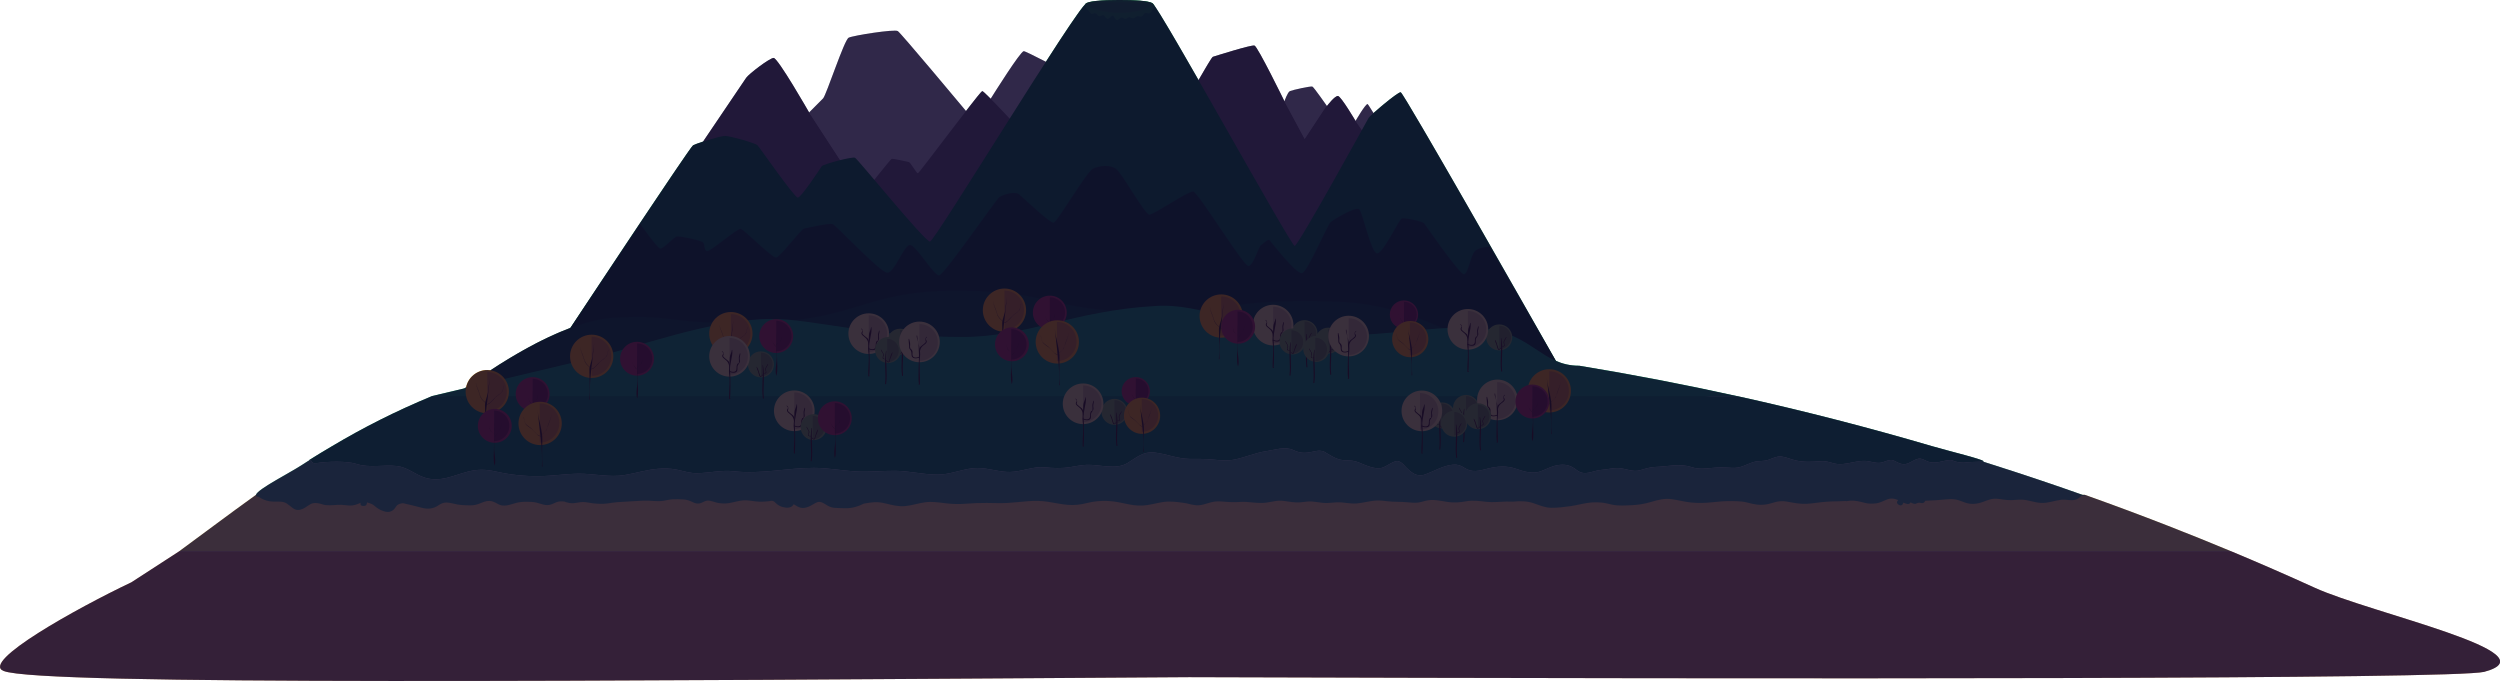 <?xml version="1.0" encoding="utf-8"?>
<!-- Generator: Adobe Illustrator 17.0.0, SVG Export Plug-In . SVG Version: 6.00 Build 0)  -->
<!DOCTYPE svg PUBLIC "-//W3C//DTD SVG 1.1//EN" "http://www.w3.org/Graphics/SVG/1.1/DTD/svg11.dtd">
<svg version="1.1" id="Layer_1" xmlns="http://www.w3.org/2000/svg" xmlns:xlink="http://www.w3.org/1999/xlink" x="0px" y="0px"
	 width="795.5px" height="216.691px" viewBox="0 0 795.5 216.691" enable-background="new 0 0 795.5 216.691" xml:space="preserve">
<g>
	<g>
		<path fill="#C0C7C9" d="M435.144,33.112c-0.716,0-3.812,5.374-3.812,5.374l43.252,61.631
			C474.584,100.117,435.86,33.112,435.144,33.112z"/>
		<polygon fill="#0F1D22" points="343.328,89.553 330.134,89.553 338.398,97.034 		"/>
		<polygon fill="#0F1D22" points="343.498,101.651 344.496,102.553 364.123,102.553 361.703,106.133 373.654,107.165 
			377.617,101.15 		"/>
		<path fill="#C0C7C9" d="M372.728,40.929c0,0-45.802-24.82-46.995-24.641s-10.675,15.396-10.675,15.396l38.929,41.692
			L372.728,40.929z"/>
		<path fill="#C0C7C9" d="M283.911,51.188c1.253-0.805,4.364,0.861,4.912,0.968s2.537,2.81,3.242,2.935s15.416-19.641,15.416-19.641
			s-20.757-24.873-21.805-25.552c-1.048-0.679-14.21,1.396-15.638,2.103c-1.428,0.708-7.114,18.289-8.14,19.321
			c-1.026,1.032-4.441,4.468-4.441,4.468l17.017,26.113C274.474,61.903,282.659,51.994,283.911,51.188z"/>
		<polygon fill="#0F1D22" points="483.947,116.023 477.364,116.119 484.359,116.723 		"/>
		<path fill="#C0C7C9" d="M421.76,34.154l0.466-0.419c0,0-4.144-5.933-4.621-6.172s-6.383,1.074-7.159,1.432
			s-1.741,3.233-1.741,3.233l6.437,11.97L421.76,34.154z"/>
		<path fill="#72787A" d="M485.729,115.997l-11.145-15.88l-43.252-61.631c0,0-4.568-7.751-5.568-7.934
			c-1-0.184-3.538,3.184-3.538,3.184l-0.466,0.419l-6.618,10.044l-6.437-11.97c0,0-8.52-17.431-9.534-17.729
			s-12.469,3.341-13.244,3.579S372.728,40.93,372.728,40.93l-18.741,32.447c0,0-40.455-44.738-41.439-44.38
			c-0.984,0.358-19.98,26.105-20.482,26.095c-0.503-0.01-2.326-3.395-2.844-3.515s-5.101-1.193-5.518-1.014
			s-9.229,11.342-9.229,11.342L257.457,35.79c0,0-9.967-17.444-11.309-17.354s-7.89,5.101-8.733,6.347
			c-0.842,1.246-60.516,89.53-60.516,89.53h133l-2.419-3.579h46.053l-9.037-8.18l-0.997-0.903l34.119-0.5l-3.963,6.015l-6.97,10.578
			l110.68-1.623l6.583-0.097L485.729,115.997z M343.328,89.553l-4.929,7.481l-8.264-7.481H343.328z"/>
	</g>
	<polygon fill="#0F1D22" points="338.398,97.034 343.328,89.553 330.134,89.553 	"/>
</g>
<path fill="#F5E480" d="M689.757,167.275c-8.81-3.435-17.616-6.712-26.413-9.835H81.472c-4.438,3.178-8.883,6.455-13.448,9.835
	c-3.579,2.65-7.232,5.363-11.015,8.142h652.925C703.209,172.609,696.482,169.897,689.757,167.275z"/>
<path fill="#D0A174" d="M725.818,187.008c10.787,8.216,21.55,17.127,32.255,26.772h21.476"/>
<path fill="#D0A174" d="M41.808,185.286c-17.298,8.216-48.192,25.368-40.64,28.22c11.479,4.666,191.356,3.161,377.189,1.967
	c197.239,0.629,402.453,0.695,412.085-1.693c22.423-6.026-35.903-18.556-53.944-26.772c-8.847-4.029-17.704-7.893-26.563-11.592
	H57.009c-0.046,0.034-0.092,0.068-0.139,0.102"/>
<path fill="#108042" d="M497.364,118.862c0,0-50.682-89.449-51.678-89.509c-0.996-0.06-9.747,7.349-10.204,8.177
	c-0.457,0.828-22.337,40.572-23.508,40.717s-43.01-75.906-45.29-77.232s-17.865-1.313-20.968,0s-48.219,75.701-49.792,75.853
	s-22.933-26.234-23.856-26.673c-0.924-0.439-10.18,2.069-10.593,2.693c-0.412,0.625-6.529,9.984-7.617,9.988
	c-1.088,0.004-12.145-16.001-12.851-16.678c-0.706-0.678-8.64-2.945-10.311-2.945s-9.113,2.386-10.164,2.983
	S179.4,107.498,179.4,107.498h34.547l-4.655,5.204h118.682l-9.777-10.931h80.195l-9.868,17.091H497.364z"/>
<path fill="#14592F" d="M203.716,71.282c0,0,5.384,7.647,6.368,7.826s4.325-3.699,5.369-3.848s7.62,1.23,8.27,1.913
	c0.649,0.682,0.172,2.413,1.216,2.741c1.044,0.328,9.635-7.308,10.768-7.069s9.903,9.247,11.246,9.128s7.922-9.098,8.987-9.262
	c1.065-0.164,7.867-1.775,9-1.387s15.153,15.481,17.42,15.481s5.25-8.71,7.159-8.829s7.636,9.844,9.307,9.665
	c1.67-0.179,18.017-24.042,19.18-24.907s5.009-1.926,6.264-0.895s9.814,9.277,11.007,9.038s10.442-16.199,12.529-17.198
	s5.309-1.296,7.248,0.016s9.217,14.676,10.709,14.616c1.491-0.06,12.349-7.517,13.9-7.368s15.988,23.833,17.599,23.714
	s3.233-6.207,4.008-6.652s2.164-2.086,2.697-1.546s8.508,10.942,10.357,10.465s7.994-15.392,9.187-16.316
	c1.193-0.925,7.815-4.922,8.949-4.027s3.758,13.97,5.727,14.054c1.969,0.085,6.92-10.773,7.875-11.101
	c0.955-0.328,6.628,0.959,7.069,1.521c0.442,0.563,11.424,16.525,12.737,16.227c1.312-0.298,2.088-5.846,3.371-7.278
	s4.827-1.494,4.827-1.494l5.617,9.728l17.035,29.505L179.63,107.252L203.716,71.282z"/>
<path fill="#146735" d="M145.028,125.7c0,0,29.673-23.581,50.673-24.655s15.419,2.377,46.441,1.542s32.868-10.251,62.817-10.132
	s28.991,6.353,57.985,6.711s27.32-4.415,62.28-3.221c34.96,1.193,51.332,23.892,79.729,24.966
	C533.349,121.984,145.028,125.7,145.028,125.7z"/>
<path fill="#1BAF63" d="M137.321,126.058h4.073c2.498,0.972,5.187,1.894,7.877,2.383c3.036,0.828,6.072,0.828,9.108,0.552
	c3.312-0.276,6.624-0.828,9.936-1.104c3.588-0.552,7.176-0.552,11.04-0.276c7.176,0.276,14.628,1.656,22.08,1.932
	c6.9,0,13.8-0.828,20.7-0.552c7.176,0.552,14.352,1.656,21.528,2.208c7.452,0.276,14.904-0.552,22.632-1.104
	c6.624-0.552,13.248-0.828,20.148-1.104c6.9,0,14.076-0.552,20.976-0.552c6.9-0.276,13.8,0.276,20.7,0.552
	c6.9,0,14.076-0.276,21.252-0.276c7.452-0.276,14.904,0,22.356,0.552s15.18,0.828,22.632,0.276
	c5.244-0.276,10.488-1.38,15.732-1.656c5.244-0.276,10.764,0.552,15.732,0.828c11.316,1.104,22.356,1.104,33.672,1.104
	c5.796,0,11.592,0,17.388-0.552c6.072-0.276,12.144-1.104,18.216-1.38c6.072-0.276,12.42,0,18.492,0.276
	c7.452,0.276,15.18,0.276,22.632-0.828c2.619-0.218,5.237-0.78,7.856-1.279h8.723c-16.93-3.742-33.709-6.959-50.283-9.681
	c-11.938,0.033-15.118-10.368-30.502-11.861c-14.447-1.402-31.022,2.811-54.05,2.334c-20.582-1.611-35.304-10.71-50.695-9.457
	c-25.235,1.432-40.76,9.824-60.984,9.824c-28.58,0-48.323-5.831-60.493-5.708c-19.329-0.123-43.079,9.053-58.703,12.739
	L137.321,126.058z"/>
<g>
	<path fill="none" d="M626.121,147.105c-0.106,0.01-0.21,0.021-0.314,0.035C625.91,147.126,626.016,147.117,626.121,147.105z"/>
	<path fill="#149754" d="M100.732,147.364c3.38-0.535,9.651-0.723,12.702,0.264c4.227,1.368,8.603,0.173,12.934,0.675
		c3.333,0.386,5.812,2.794,8.95,3.734c4.875,1.459,8.922-0.748,13.518-1.948c3.253-0.849,5.814-0.752,9.08-0.014
		c4.5,1.016,9.041,1.497,13.657,1.446c4.175-0.046,8.312-0.732,12.483-0.785c4.911-0.062,9.788,1.253,14.677,0.439
		c3.558-0.592,7.113-1.735,10.712-2.008c1.973-0.15,3.96-0.128,5.906,0.277c2.11,0.439,4.288,1.174,6.459,1.138
		c3.875-0.065,7.803-1.072,11.676-0.62c8.65,1.01,16.891-1.087,25.506-1.083c4.5,0.002,8.914,0.881,13.399,1.148
		c4.206,0.251,8.318-0.252,12.506-0.207c4.471,0.048,8.87,1.192,13.335,1.21c4.033,0.016,7.464-1.606,11.364-2.032
		c1.848-0.202,3.605,0.031,5.348,0.343c0.858,0.14,1.716,0.309,2.571,0.473c1.259,0.218,2.53,0.386,3.842,0.37
		c3.717-0.044,7.253-1.822,10.991-1.477c2.819,0.26,5.362,0.398,8.187-0.066c1.702-0.28,3.397-0.63,5.125-0.717
		c4.275-0.214,9.301,1.754,13.155-0.602c2.787-1.704,4.978-3.705,8.407-3.342c3.914,0.415,7.391,2.015,11.431,2.053
		c2.429,0.023,4.871-0.062,7.29,0.202c2.316,0.253,4.562,0.468,6.873,0c3.471-0.703,6.689-2.184,10.198-2.685
		c2.699-0.385,5.921-1.598,8.55-0.323c2.754,1.337,4.453,0.862,7.191,0.294c0.783-0.163,1.947-0.165,2.682,0.262
		c2.337,1.355,4.134,2.737,7.023,2.705c1.47-0.017,2.739,0.183,4.11,0.751c1.931,0.801,5.115,2.279,7.224,1.599
		c1.65-0.533,2.849-1.748,4.544-2.108c0.759-0.161,1.693,0.5,2.17,1.012c0.636,0.684,1.316,1.438,2.066,2.072
		c0.456,0.348,0.918,0.678,1.389,0.949c0.989,0.505,2.097,0.693,3.369,0.253c2.878-0.995,5.917-2.916,9.006-3.148
		c1.461-0.11,2.413,0.2,3.624,1.001c2.474,1.635,4.737,0.936,7.322,0.274c3.094-0.792,6.153-1.033,9.204,0.062
		c2.331,0.837,5.249,1.694,7.681,0.798c1.668-0.614,3.352-1.564,5.11-1.914c2.539-0.505,4.34-0.15,6.363,1.451
		c2.709,2.143,5.035,0.19,7.921-0.017c1.821-0.13,3.744-0.671,5.562-0.566c2.264,0.131,4.448,1.358,6.761,0.672
		c1.605-0.476,3.17-0.989,4.858-1.04c3.926-0.118,7.654-1.203,11.468,0.042c2.353,0.768,4.38,0.499,6.768,0.248
		c2.053-0.216,3.997-0.134,6.049,0.001c2.865,0.188,4.34-1.022,6.891-1.835c1.555-0.495,3.215-0.169,4.736-0.712
		c1.211-0.433,2.779-1.23,4.118-1.077c1.653,0.188,3.087,0.931,4.702,1.276c2.838,0.607,5.104,0.437,7.951,0.221
		c1.709-0.13,2.727,0.382,4.34,0.753c3.621,0.832,7.373-1.48,11.079-0.674c1.477,0.322,3.007,0.755,4.485,0.171
		c0.754-0.298,1.394-0.52,2.201-0.632c0.736-0.102,1.595,0.426,2.224,0.752c3.045,1.576,4.036-0.451,6.562-1.139
		c1.153-0.314,2.394,0.682,3.414,0.983c2.421,0.715,4.427-0.454,6.795-0.584c0.494-0.027,1.137,0.309,1.587,0.446
		c1.231,0.377,2.415,0.482,3.696,0.312c0.104-0.014,0.209-0.025,0.314-0.035c1.513-0.166,3.211-0.129,4.88-0.205
		c1.797-0.319-10.919-3.373-16.366-4.972c-10.072-2.958-20.114-5.723-30.115-8.301c-10.594-2.73-21.143-5.251-31.633-7.569H137.41
		c-5.889,2.441-11.371,4.962-16.552,7.569c-5.318,2.676-10.321,5.442-15.125,8.301c-2.476,1.473-4.938,2.92-7.324,4.444
		c-0.081,0.079-0.082,0.085-0.018,0.116l0.081-0.049C99.378,146.039,98.716,147.683,100.732,147.364z"/>
	<path fill="#52B580" d="M634.177,147.899c-0.989-0.314-1.977-0.623-2.965-0.933l-0.21-0.066c-1.67,0.076-3.367,0.039-4.88,0.205
		c-0.105,0.012-0.211,0.021-0.314,0.035c-1.281,0.169-2.465,0.065-3.696-0.312c-0.449-0.138-1.093-0.474-1.587-0.446
		c-2.368,0.13-4.374,1.299-6.795,0.584c-1.02-0.301-2.261-1.297-3.414-0.983c-2.526,0.688-3.517,2.716-6.562,1.139
		c-0.629-0.326-1.488-0.854-2.224-0.752c-0.806,0.112-1.446,0.333-2.201,0.632c-1.478,0.585-3.008,0.151-4.485-0.171
		c-3.706-0.807-7.458,1.506-11.079,0.674c-1.613-0.371-2.631-0.882-4.34-0.753c-2.847,0.216-5.113,0.386-7.951-0.221
		c-1.615-0.346-3.049-1.088-4.702-1.276c-1.339-0.152-2.907,0.644-4.118,1.077c-1.52,0.543-3.181,0.217-4.736,0.712
		c-2.551,0.813-4.026,2.022-6.891,1.835c-2.051-0.134-3.995-0.216-6.049-0.001c-2.387,0.251-4.414,0.521-6.768-0.248
		c-3.814-1.245-7.542-0.16-11.468-0.042c-1.688,0.051-3.253,0.564-4.858,1.04c-2.314,0.687-4.497-0.541-6.761-0.672
		c-1.818-0.105-3.742,0.436-5.562,0.566c-2.886,0.207-5.212,2.16-7.921,0.017c-2.023-1.6-3.825-1.956-6.363-1.451
		c-1.758,0.35-3.442,1.299-5.11,1.914c-2.431,0.896-5.35,0.039-7.681-0.798c-3.051-1.095-6.11-0.854-9.204-0.062
		c-2.585,0.662-4.848,1.361-7.322-0.274c-1.211-0.801-2.163-1.111-3.624-1.001c-3.089,0.232-6.127,2.153-9.006,3.148
		c-1.272,0.44-2.38,0.252-3.369-0.253c-0.471-0.271-0.933-0.601-1.389-0.949c-0.75-0.635-1.43-1.389-2.066-2.072
		c-0.476-0.512-1.411-1.173-2.17-1.012c-1.696,0.36-2.894,1.576-4.544,2.108c-2.108,0.68-5.292-0.798-7.224-1.599
		c-1.371-0.569-2.639-0.768-4.11-0.751c-2.889,0.033-4.686-1.35-7.023-2.705c-0.735-0.426-1.899-0.424-2.682-0.262
		c-2.738,0.568-4.436,1.043-7.191-0.294c-2.629-1.275-5.851-0.062-8.55,0.323c-3.509,0.501-6.727,1.982-10.198,2.685
		c-2.311,0.468-4.557,0.252-6.873,0c-2.419-0.264-4.86-0.179-7.29-0.202c-4.04-0.038-7.518-1.639-11.431-2.053
		c-3.429-0.363-5.62,1.638-8.407,3.342c-3.854,2.356-8.88,0.388-13.155,0.602c-1.728,0.086-3.423,0.437-5.125,0.717
		c-2.824,0.464-5.368,0.326-8.187,0.066c-3.738-0.345-7.274,1.433-10.991,1.477c-1.312,0.016-2.583-0.153-3.842-0.37
		c-0.855-0.164-1.712-0.334-2.571-0.473c-1.743-0.311-3.5-0.544-5.348-0.343c-3.9,0.426-7.331,2.048-11.364,2.032
		c-4.465-0.018-8.864-1.162-13.335-1.21c-4.188-0.045-8.3,0.458-12.506,0.207c-4.485-0.268-8.899-1.146-13.399-1.148
		c-8.615-0.004-16.856,2.093-25.506,1.083c-3.874-0.452-7.802,0.555-11.676,0.62c-2.171,0.036-4.348-0.699-6.459-1.138
		c-1.946-0.405-3.932-0.427-5.906-0.277c-3.598,0.273-7.154,1.416-10.712,2.008c-4.889,0.813-9.766-0.501-14.677-0.439
		c-4.172,0.053-8.308,0.738-12.483,0.785c-4.615,0.051-9.156-0.43-13.657-1.446c-3.266-0.738-5.827-0.835-9.08,0.014
		c-4.596,1.2-8.643,3.407-13.518,1.948c-3.138-0.939-5.617-3.347-8.95-3.734c-4.331-0.502-8.706,0.693-12.934-0.675
		c-3.051-0.987-9.322-0.798-12.702-0.264c-2.015,0.319-1.353-1.326-2.26-0.926l-0.081,0.049l-0.744,0.452
		c-0.496,0.319-0.994,0.638-1.487,0.959c-4.894,3.188-17.801,9.533-14.074,10.191c0.032,0.006,0.113,0.011,0.232,0.017
		c1.08,0.708,2.152,1.175,3.451,1.402c1.498,0.262,3.056-0.088,4.532,0.289c1.374,0.351,2.297,1.721,3.587,2.29
		c1.064,0.47,2.301-0.007,3.22-0.574c0.586-0.362,1.122-0.784,1.737-1.102c0.933-0.483,1.906-0.398,2.896-0.168
		c0.64,0.148,1.286,0.426,1.942,0.489c0.862,0.083,1.718,0.056,2.581-0.001c0.774-0.051,1.541-0.123,2.318-0.091
		c0.876,0.036,1.747,0.175,2.622,0.23c1.248,0.078,2.443-0.35,3.559-0.874c-0.172,0.495-0.003,0.945,0.71,1.001
		c0.911,0.071,1.293-0.305,1.316-1.121c0.519,0.136,1.03,0.289,1.517,0.52c0.517,0.246,0.95,0.666,1.402,1.012
		c0.943,0.723,1.88,1.169,3.033,1.432c0.895,0.204,1.74,0.004,2.438-0.587c0.366-0.31,0.618-0.714,0.886-1.103
		c0.52-0.755,1.32-0.928,2.172-1.037c2.063,0.431,4.068,0.996,6.113,1.495c1.852,0.452,3.499,0.319,5.092-0.759
		c0.817-0.553,1.647-0.963,2.661-0.938c1.195,0.03,2.401,0.44,3.575,0.649c0.863,0.154,1.702,0.18,2.574,0.219
		c1.01,0.046,2.053,0.089,3.048-0.128c0.94-0.205,1.835-0.651,2.742-0.964c1.256-0.434,2.332-0.39,3.519,0.212
		c0.697,0.353,1.411,0.852,2.204,0.95c1.057,0.13,2.048-0.079,3.053-0.402c1.013-0.326,1.987-0.592,3.051-0.701
		c1.106-0.113,2.224-0.077,3.332-0.023c1.065,0.052,2.045,0.331,3.05,0.659c0.855,0.279,1.693,0.436,2.588,0.281
		c0.747-0.129,1.45-0.536,2.144-0.819c0.939-0.383,1.908-0.357,2.882-0.192c0.007,0.047,0.035,0.091,0.094,0.109
		c0.848,0.252,1.611,0.414,2.501,0.359c1.055-0.065,2.063-0.381,3.13-0.367c0.993,0.013,2.008,0.271,2.994,0.399
		c1.105,0.144,2.236,0.191,3.35,0.171c0.927-0.016,1.84-0.195,2.754-0.33c1.155-0.17,2.327-0.254,3.493-0.305
		c2.227-0.096,4.448-0.306,6.677-0.383c2.081-0.072,4.153,0.363,6.225,0.055c1.023-0.152,2.01-0.434,3.048-0.489
		c1.092-0.058,2.197,0.003,3.288,0.052c1.104,0.049,2.022,0.376,3.002,0.859c0.7,0.345,1.39,0.556,2.172,0.413
		c0.903-0.165,1.559-0.831,2.519-0.892c1.094-0.069,2.18,0.493,3.236,0.702c1.175,0.233,2.425,0.284,3.607,0.091
		c1.517-0.248,2.989-0.741,4.524-0.873c1.336-0.115,2.666,0.189,3.99,0.326c1.386,0.144,2.799,0.113,4.18-0.058
		c0.012-0.001,0.021-0.007,0.031-0.01c0.022,0.008,0.047,0.011,0.075,0.005c0.604-0.133,1.158-0.268,1.672,0.186
		c0.275,0.243,0.526,0.508,0.809,0.742c0.552,0.457,1.17,0.747,1.855,0.937c1.262,0.35,2.814,0.361,3.476-0.905
		c0.696,0.446,1.384,0.881,2.187,1.109c0.8,0.227,1.812-0.013,2.556-0.316c0.943-0.385,1.752-1.02,2.692-1.409
		c1.187-0.491,2.387,0.506,3.355,1.065c0.754,0.436,1.498,0.656,2.364,0.716c1.123,0.079,2.275,0.09,3.401,0.11
		c2.013,0.036,4.02-0.558,5.792-1.478c0.018,0.004,0.039,0.005,0.061,0.001c1.119-0.205,2.239-0.385,3.377-0.442
		c1.214-0.061,2.366,0.14,3.539,0.427c2.053,0.502,3.99,1.005,6.121,0.815c2.168-0.194,4.249-0.932,6.408-1.216
		c2.173-0.286,4.275,0.047,6.431,0.31c2.177,0.266,4.313,0.337,6.499,0.148c2.218-0.192,4.398-0.246,6.623-0.242
		c2.182,0.004,4.364,0.129,6.544,0.005c2.217-0.126,4.422-0.399,6.635-0.566c2.155-0.162,4.223-0.137,6.361,0.196
		c2.063,0.321,4.098,0.777,6.181,0.963c2.112,0.188,4.103-0.039,6.149-0.565c2.183-0.562,4.404-0.754,6.655-0.664
		c2.27,0.091,4.448,0.602,6.66,1.065c1.98,0.415,3.96,0.537,5.966,0.239c2.143-0.318,4.229-1.018,6.405-1.1
		c2.09-0.079,4.192,0.252,6.254,0.583c0.016,0.019,0.036,0.035,0.066,0.044c0.925,0.257,1.859,0.442,2.814,0.537
		c1.024,0.101,2.084-0.176,3.055-0.468c1.047-0.314,2.086-0.644,3.181-0.741c1.117-0.099,2.256,0.053,3.37,0.128
		c1.015,0.068,2.046,0.116,3.063,0.083c1.139-0.036,2.238-0.14,3.38-0.053c2.112,0.161,4.17,0.49,6.29,0.202
		c1.007-0.137,2-0.355,3.003-0.516c1.241-0.199,2.483-0.037,3.714,0.154c0.94,0.146,1.887,0.279,2.839,0.308
		c1.13,0.035,2.249-0.148,3.368-0.271c2.145-0.234,4.234,0.516,6.38,0.458c1.03-0.028,2.054-0.172,3.083-0.22
		c1.104-0.051,2.2,0.094,3.293,0.227c1.02,0.124,2.022,0.21,3.048,0.126c1.035-0.084,2.059-0.286,3.078-0.477
		c1.086-0.204,2.172-0.405,3.278-0.45c1.096-0.044,2.195,0.079,3.28,0.218c2.13,0.273,4.309,0.127,6.448,0.334
		c1.009,0.098,2.031,0.2,3.045,0.137c0.961-0.06,1.896-0.388,2.825-0.614c2.381-0.579,4.564,0.012,6.921,0.376
		c2.046,0.316,3.936,0.155,5.957-0.208c2.193-0.394,4.274-0.072,6.462,0.177c2.115,0.24,4.27-0.056,6.391-0.094
		c0.68-0.012,1.36,0.026,2.04,0.03c2.207-0.215,4.361-0.223,6.487,0.487c1.896,0.633,3.598,1.439,5.638,1.466
		c2.07,0.027,4.229-0.239,6.276-0.535c2.244-0.325,4.389-1.003,6.665-1.163c1.054-0.074,2.111-0.054,3.161,0.048
		c1.169,0.113,2.285,0.451,3.431,0.683c2.003,0.406,4.154,0.222,6.182,0.141c2.07-0.083,4.107-0.445,6.093-1.032
		c2.21-0.654,4.277-1.205,6.598-0.876c2.059,0.292,4.059,0.845,6.134,1.058c2.188,0.225,4.368,0.179,6.552-0.063
		c2.181-0.242,4.333-0.428,6.53-0.385c1.02,0.02,2.043,0.04,3.059,0.143c1.126,0.114,2.231,0.458,3.332,0.714
		c1.967,0.457,3.966,0.452,5.907-0.144c1.053-0.323,2.111-0.629,3.217-0.682c1.203-0.058,2.422,0.218,3.598,0.439
		c2.086,0.394,4.021,0.543,6.136,0.266c2.183-0.286,4.343-0.559,6.547-0.635c1.464-0.05,2.94-0.018,4.402-0.13
		c0.029,0.043,0.08,0.071,0.144,0.058c1.623-0.334,3.095-0.152,4.684,0.239c0.661,0.162,1.31,0.354,1.983,0.466
		c0.64,0.107,1.306,0.059,1.952,0.059c1.215,0,2.232-0.394,3.323-0.898c0.782-0.361,1.524-0.682,2.398-0.702
		c0.75-0.017,1.442,0.206,2.128,0.472c-0.521,0.497-0.545,1.077,0.192,1.523c0.756,0.457,1.278,0.013,1.477-0.694
		c0.787,0.309,1.811,0.847,2.251-0.076c0.497,0.206,0.988,0.508,1.542,0.46c0.135-0.012,0.268-0.086,0.388-0.143
		c0.492-0.232,0.856-0.263,1.387-0.137c0.705,0.168,1.168-0.114,1.363-0.705c2.162-0.087,4.314-0.186,6.466-0.421
		c1.085-0.118,2.172-0.163,3.253,0.023c1.048,0.181,2.048,0.675,3.053,1.009c1.887,0.627,3.736,0.439,5.574-0.236
		c0.867-0.318,1.713-0.673,2.614-0.886c1.201-0.283,2.409-0.094,3.607,0.096c0.941,0.149,1.884,0.243,2.838,0.224
		c1.115-0.022,2.202-0.206,3.323-0.164c2.095,0.079,4.042,0.926,6.129,1.047c2.175,0.126,4.261-0.745,6.394-1.007
		c1.869-0.23,3.78,0.69,5.482-0.434c0.337-0.222,0.628-0.516,0.912-0.802c0.893-0.001,1.357-0.002,1.357-0.002
		C653.785,154.308,643.97,151.01,634.177,147.899z"/>
</g>
<g>
	<path fill="none" d="M366.946,1.575c-0.4,1.121-5.507,2.696-10.845,2.696c-4.804,0-9.365-1.254-10.517-2.32
		c0.015,0.124,0.035,0.246,0.07,0.364c0.109,0.366,0.344,0.517,0.631,0.724c0.282,0.203,0.45,0.508,0.644,0.786
		c0.255,0.365,0.5,0.565,1.009,0.335c0.138-0.062,0.319-0.16,0.478-0.14c0.271,0.035,0.458,0.15,0.64,0.354
		c0.228,0.255,0.58,0.81,0.993,0.651c0.274-0.105,0.572-0.44,0.888-0.416c0.682,0.052,0.78,0.879,1.318,1.156
		c0.842,0.434,1.143-1.243,2.008-0.876c0.331,0.141,0.541,0.717,0.733,0.987c0.56,0.784,1.015-0.124,1.488-0.36
		c0.305-0.153,0.622-0.182,0.926,0.015c0.273,0.177,0.624,0.451,0.962,0.265c0.119-0.065,0.228-0.141,0.337-0.222
		c0.484-0.362,0.838-0.389,1.306-0.013c0.435,0.137,0.766,0.152,1.152-0.162c0.105-0.085,0.217-0.192,0.341-0.247
		c0.253-0.112,0.489-0.155,0.765-0.115c0.226,0.032,0.505,0.117,0.73,0.095c0.368-0.036,0.506-0.267,0.682-0.536
		c0.159-0.243,0.312-0.449,0.582-0.572c0.279-0.126,0.628,0.003,0.907,0.05c0.626,0.107,0.93-0.225,1.217-0.732
		c0.181-0.318,0.413-0.61,0.591-0.927C367.155,2.109,367.098,1.83,366.946,1.575z"/>
	<path fill="#209947" d="M366.869,1.173c-0.005-0.006-0.01-0.008-0.016-0.012C366.047,0.261,361.219,0,356.146,0
		c-5.56,0-10.843,0.343-10.843,1.467c0,0.079,0.029,0.161,0.079,0.245c0.034,0.31,0.073,0.614,0.189,0.909
		c0.134,0.34,0.578,0.513,0.817,0.757c0.483,0.493,0.667,1.365,1.512,1.001c0.387-0.167,0.643-0.254,0.962,0.051
		c0.122,0.116,0.226,0.253,0.337,0.379c0.151,0.172,0.355,0.374,0.594,0.406c0.333,0.044,0.576-0.149,0.845-0.317
		c0.548-0.342,0.894,0.346,1.176,0.701c0.464,0.584,0.956,0.465,1.449-0.004c0.19-0.181,0.333-0.379,0.552-0.53
		c0.395-0.273,0.7,0.399,0.841,0.628c0.189,0.306,0.377,0.609,0.738,0.711c0.285,0.081,0.599-0.232,0.784-0.398
		c0.345-0.309,0.656-0.538,1.141-0.318c0.183,0.083,0.325,0.245,0.523,0.303c0.303,0.088,0.528,0.029,0.791-0.14
		c0.466-0.299,0.738-0.572,1.256-0.161c0.01,0.016,0.024,0.03,0.047,0.037c0.004,0.001,0.008,0.002,0.012,0.004
		c0.009,0.004,0.017,0.007,0.026,0.008c0.382,0.122,0.725,0.187,1.087-0.032c0.191-0.115,0.346-0.281,0.537-0.398
		c0.355-0.218,0.839-0.065,1.221-0.006c0.384,0.059,0.633-0.098,0.863-0.384c0.134-0.166,0.232-0.356,0.367-0.522
		c0.309-0.38,0.802-0.194,1.203-0.125c0.887,0.151,1.171-0.683,1.571-1.3c0.215-0.332,0.438-0.597,0.475-1.003
		C367.325,1.673,367.048,1.38,366.869,1.173z"/>
</g>
<path fill="#258E45" d="M366.103,1.754c0,0.865-4.552,2.308-9.848,2.308S346.5,2.563,346.5,1.698s4.505-1.01,9.801-1.01
	S366.103,0.889,366.103,1.754z"/>
<circle fill="#89C551" cx="286.419" cy="108.733" r="4.142"/>
<path fill="#739F42" d="M286.419,104.991c2.067,0,3.742,1.675,3.742,3.742s-1.675,3.742-3.742,3.742"/>
<circle fill="#F1EE86" cx="276.431" cy="106.168" r="6.471"/>
<path fill="#CDC875" d="M276.431,100.323c3.228,0,5.845,2.617,5.845,5.845s-2.617,5.845-5.845,5.845"/>
<circle fill="#FDBC16" cx="232.563" cy="106.17" r="6.89"/>
<path fill="#D79929" d="M232.563,99.946c3.438,0,6.224,2.787,6.224,6.224s-2.787,6.224-6.224,6.224"/>
<circle fill="#BF5555" cx="246.995" cy="106.939" r="5.392"/>
<path fill="#894243" d="M246.995,102.068c2.69,0,4.87,2.181,4.87,4.87s-2.181,4.87-4.87,4.87"/>
<g>
	<g>
		<path fill="#473D16" d="M232.008,119.862c-0.31-5.869,0.799-11.839,1.336-17.718c0-0.001-0.001-0.001-0.002,0
			c-0.118,1.191-0.419,2.389-0.476,3.579c-0.077,1.618-1.082,3.32-1.032,4.843c0.102,3.092,0.144,6.197-0.02,9.295
			C231.808,119.987,232.015,119.987,232.008,119.862L232.008,119.862z"/>
	</g>
</g>
<g>
	<g>
		<path fill="#473D16" d="M232.107,109.721c-1.129-0.852-1.712-1.663-2.066-3.031c-0.295-1.142-0.92-2.101-1.078-3.294
			c-0.001-0.006-0.01-0.006-0.009,0c0.139,1.302,0.832,2.418,1.153,3.673c0.327,1.279,0.926,1.9,1.961,2.704
			C232.105,109.802,232.145,109.75,232.107,109.721L232.107,109.721z"/>
	</g>
</g>
<g>
	<g>
		<path fill="#473D16" d="M231.921,110.39c0.49-0.158,0.928-0.153,1.344-0.469c0.733-0.555,1.305-1.345,1.968-1.98
			c0.661-0.633,1.43-0.964,2.004-1.695c0.49-0.624,0.345-1.448,0.676-2.131c0.004-0.008-0.008-0.015-0.012-0.007
			c-0.237,0.45-0.232,0.946-0.374,1.429c-0.326,1.112-1.24,1.439-2.027,2.107c-0.625,0.53-1.159,1.141-1.727,1.729
			c-0.593,0.614-1.098,0.737-1.856,1.002C231.909,110.38,231.912,110.393,231.921,110.39L231.921,110.39z"/>
	</g>
</g>
<g>
	<g>
		<path fill="#473D16" d="M247.039,119.594c0.553-1.609,0.211-4.322,0.21-6.03c-0.002-2.458-0.197-4.923-0.203-7.394
			c0-0.015-0.023-0.015-0.023,0c-0.006,2.47,0.157,4.94,0.155,7.394c-0.001,1.707-0.7,4.425-0.148,6.03
			C247.032,119.599,247.038,119.599,247.039,119.594L247.039,119.594z"/>
	</g>
</g>
<g>
	<g>
		<path fill="#473D16" d="M246.855,110.288c0.076,0.065,0.053,0.046,0.134,0.107c0.012,0.009,0.026-0.01,0.016-0.021
			c-1.305-1.403-2.211-3.274-2.471-5.189c-0.001-0.004-0.008-0.003-0.008,0.001c0.136,1.101,0.516,2.098,0.987,3.094
			c0.266,0.562,1.011,1.818,1.344,2.005C246.855,110.284,246.853,110.286,246.855,110.288L246.855,110.288z"/>
	</g>
</g>
<g>
	<g>
		<path fill="#473D16" d="M246.996,109.892c0.239-0.376,0.441-0.649,0.83-0.889c0.205-0.126,0.368-0.26,0.519-0.447
			c0.316-0.392,0.295-1.148,0.359-1.616c0.001-0.011-0.015-0.016-0.017-0.005c-0.115,0.717-0.079,1.471-0.725,1.949
			c-0.191,0.141-0.396,0.249-0.578,0.402c-0.176,0.147-0.277,0.413-0.39,0.604C246.993,109.893,246.995,109.894,246.996,109.892
			L246.996,109.892z"/>
	</g>
</g>
<g>
	<g>
		<path fill="#473D16" d="M276.521,119.402c0.306-0.008,0.181-7.592,0.083-8.399c-0.275-2.282,0.919-4.676,0.702-6.846
			c-0.009-0.089-0.13-0.089-0.139,0c-0.082,0.82-0.646,1.616-0.673,2.416c-0.04,1.197-0.091,2.366-0.229,3.557
			c-0.133,1.147,0.173,2.402,0.187,3.555c0.025,1.968-0.222,3.93-0.166,5.908c0.003,0.106,0.084,0.187,0.19,0.19
			c0.015,0,0.03,0.001,0.045,0.001C276.768,119.791,276.768,119.395,276.521,119.402L276.521,119.402z"/>
	</g>
</g>
<g>
	<g>
		<path fill="#473D16" d="M276.487,109.839c0.055-0.716,0.082-1.326-0.263-1.978c-0.228-0.43-2.033-1.429-1.822-1.891
			c0.039-0.086,0.119-0.284,0.121-0.382c0.005-0.28,0.004-0.474-0.093-0.732c-0.045-0.119-0.287-0.206-0.32-0.311
			c-0.015-0.05-0.086-0.05-0.101,0c-0.004,0.014-0.008,0.027-0.013,0.041c-0.006,0.02,0,0.05,0.017,0.064
			c0.922,0.733-0.065,0.913,0.114,1.561c0.086,0.312,0.489,0.654,0.728,0.829c1.05,0.769,1.423,1.522,1.521,2.798
			C276.381,109.91,276.481,109.91,276.487,109.839L276.487,109.839z"/>
	</g>
</g>
<g>
	<g>
		<path fill="#473D16" d="M276.394,111.136c0.779,0.306,2.413,0.599,2.53-0.653c0.034-0.365,0.016-0.726,0.025-1.091
			c0.01-0.405,0.618-0.943,0.755-1.4c0.082-0.274-0.018-0.732-0.041-1.016c-0.048-0.588,0.217-1.117,0.21-1.7
			c-0.001-0.095-0.148-0.12-0.169-0.023c-0.094,0.435-0.332,0.964-0.317,1.41c0.01,0.313,0.028,0.626,0.036,0.94
			c0.034,1.351-0.195,0.45-0.518,1.047c-0.24,0.443-0.259,0.78-0.245,1.28c0.042,1.471-1.276,1.295-2.191,0.94
			C276.301,110.804,276.231,111.071,276.394,111.136L276.394,111.136z"/>
	</g>
</g>
<g>
	<g>
		<path fill="#473D16" d="M287.346,119.474c-0.385-3.438,0.416-7.093-0.278-10.457c-0.015-0.071-0.133-0.056-0.127,0.017
			c0.279,3.465-0.351,6.968,0.082,10.44C287.048,119.677,287.37,119.682,287.346,119.474L287.346,119.474z"/>
	</g>
</g>
<g>
	<g>
		<path fill="#473D16" d="M286.954,111.994c-0.126,0.136-0.242,0.278-0.376,0.407c-0.41,0.395-0.629-0.755-0.669-0.888
			c-0.188-0.634-0.426-1.448-0.797-1.998c-0.026-0.038-0.103-0.029-0.096,0.026c0.06,0.476,0.292,0.948,0.463,1.395
			c0.182,0.475,0.262,1.119,0.516,1.552c0.329,0.561,0.829-0.126,1.064-0.389C287.12,112.028,287.018,111.925,286.954,111.994
			L286.954,111.994z"/>
	</g>
</g>
<g>
	<g>
		<path fill="#473D16" d="M287.168,111.466c-0.005-0.005-0.01-0.01-0.015-0.015c-0.021-0.021-0.058-0.012-0.066,0.017
			c-0.003,0.009-0.005,0.018-0.008,0.028c-0.004,0.015,0,0.035,0.012,0.046c0.28,0.239,1.046,0.199,1.055-0.294
			c0.009-0.5-0.329-0.836-0.083-1.358c0.195-0.415,0.495-0.757,0.651-1.197c0.027-0.076-0.095-0.127-0.13-0.055
			c-0.209,0.435-0.588,0.867-0.732,1.323c-0.05,0.159-0.093,0.326-0.059,0.494c0.029,0.142,0.075,0.268,0.129,0.403
			c0.017,0.047,0.034,0.093,0.051,0.14c-0.029,0.527-0.298,0.691-0.806,0.493C287.175,111.486,287.175,111.473,287.168,111.466
			L287.168,111.466z"/>
	</g>
</g>
<circle fill="#89C551" cx="354.632" cy="131.053" r="4.142"/>
<path fill="#739F42" d="M354.632,127.311c2.067,0,3.742,1.675,3.742,3.742s-1.675,3.742-3.742,3.742"/>
<circle fill="#F1EE86" cx="344.644" cy="128.488" r="6.471"/>
<path fill="#CDC875" d="M344.644,122.643c3.228,0,5.845,2.617,5.845,5.845s-2.617,5.845-5.845,5.845"/>
<circle fill="#FDBC16" cx="319.619" cy="98.696" r="6.89"/>
<path fill="#D79929" d="M319.619,92.471c3.438,0,6.224,2.787,6.224,6.224s-2.787,6.224-6.224,6.224"/>
<circle fill="#BF5555" cx="334.051" cy="99.464" r="5.392"/>
<path fill="#894243" d="M334.051,94.594c2.69,0,4.87,2.181,4.87,4.87s-2.181,4.87-4.87,4.87"/>
<g>
	<g>
		<path fill="#473D16" d="M319.064,112.387c-0.31-5.869,0.799-11.839,1.336-17.718c0-0.001-0.001-0.001-0.002,0
			c-0.118,1.191-0.419,2.389-0.476,3.579c-0.077,1.618-1.082,3.32-1.032,4.843c0.102,3.092,0.144,6.197-0.02,9.295
			C318.864,112.512,319.071,112.512,319.064,112.387L319.064,112.387z"/>
	</g>
</g>
<g>
	<g>
		<path fill="#473D16" d="M319.163,102.247c-1.129-0.852-1.712-1.663-2.066-3.031c-0.295-1.142-0.92-2.101-1.078-3.294
			c-0.001-0.006-0.01-0.006-0.009,0c0.139,1.302,0.832,2.418,1.153,3.673c0.327,1.279,0.926,1.9,1.961,2.704
			C319.161,102.328,319.201,102.275,319.163,102.247L319.163,102.247z"/>
	</g>
</g>
<g>
	<g>
		<path fill="#473D16" d="M318.977,102.916c0.49-0.158,0.928-0.153,1.344-0.469c0.733-0.555,1.305-1.345,1.968-1.98
			c0.661-0.633,1.43-0.964,2.004-1.695c0.49-0.624,0.345-1.448,0.676-2.131c0.004-0.008-0.008-0.015-0.012-0.007
			c-0.237,0.45-0.232,0.946-0.374,1.429c-0.326,1.112-1.24,1.439-2.027,2.107c-0.625,0.53-1.159,1.141-1.727,1.729
			c-0.593,0.614-1.098,0.737-1.856,1.002C318.965,102.905,318.968,102.919,318.977,102.916L318.977,102.916z"/>
	</g>
</g>
<g>
	<g>
		<path fill="#473D16" d="M334.095,112.12c0.496-1.443,0.171-3.756,0.211-5.281c0.07-2.705-0.197-5.426-0.203-8.143
			c0-0.015-0.023-0.015-0.023,0c-0.006,2.47,0.157,4.94,0.155,7.394c-0.001,1.726-0.71,4.394-0.148,6.03
			C334.088,112.124,334.094,112.124,334.095,112.12L334.095,112.12z"/>
	</g>
</g>
<g>
	<g>
		<path fill="#473D16" d="M333.911,102.813c0.076,0.065,0.053,0.046,0.134,0.107c0.012,0.009,0.026-0.01,0.016-0.021
			c-1.305-1.403-2.211-3.274-2.471-5.189c-0.001-0.004-0.008-0.003-0.008,0.001c0.136,1.101,0.516,2.098,0.987,3.094
			c0.266,0.562,1.011,1.818,1.344,2.005C333.911,102.81,333.909,102.812,333.911,102.813L333.911,102.813z"/>
	</g>
</g>
<g>
	<g>
		<path fill="#473D16" d="M334.052,102.418c0.239-0.376,0.441-0.649,0.83-0.889c0.205-0.126,0.368-0.26,0.519-0.447
			c0.316-0.392,0.295-1.148,0.359-1.616c0.001-0.011-0.015-0.016-0.017-0.005c-0.115,0.717-0.079,1.471-0.725,1.949
			c-0.191,0.141-0.396,0.249-0.578,0.402c-0.176,0.147-0.277,0.413-0.39,0.604C334.048,102.418,334.051,102.42,334.052,102.418
			L334.052,102.418z"/>
	</g>
</g>
<g>
	<g>
		<path fill="#473D16" d="M344.734,141.722c0.307-0.008,0.181-7.592,0.083-8.399c-0.275-2.282,0.919-4.676,0.702-6.846
			c-0.009-0.089-0.13-0.089-0.139,0c-0.082,0.82-0.646,1.616-0.673,2.416c-0.04,1.197-0.091,2.367-0.229,3.557
			c-0.133,1.147,0.173,2.402,0.187,3.555c0.025,1.968-0.222,3.93-0.166,5.908c0.003,0.106,0.084,0.187,0.19,0.19
			c0.015,0,0.03,0.001,0.045,0.001C344.981,142.111,344.981,141.715,344.734,141.722L344.734,141.722z"/>
	</g>
</g>
<g>
	<g>
		<path fill="#473D16" d="M344.7,132.159c0.055-0.716,0.082-1.326-0.263-1.978c-0.228-0.43-2.033-1.429-1.822-1.891
			c0.039-0.086,0.119-0.284,0.121-0.382c0.005-0.28,0.004-0.474-0.093-0.732c-0.045-0.119-0.287-0.206-0.32-0.311
			c-0.015-0.05-0.086-0.05-0.101,0c-0.004,0.014-0.008,0.027-0.013,0.041c-0.006,0.02,0,0.05,0.017,0.064
			c0.922,0.733-0.065,0.913,0.114,1.561c0.086,0.312,0.489,0.654,0.728,0.829c1.05,0.769,1.423,1.522,1.521,2.798
			C344.594,132.231,344.694,132.231,344.7,132.159L344.7,132.159z"/>
	</g>
</g>
<g>
	<g>
		<path fill="#473D16" d="M344.607,133.456c0.779,0.306,2.413,0.599,2.53-0.653c0.034-0.365,0.015-0.726,0.025-1.091
			c0.01-0.405,0.618-0.943,0.755-1.4c0.082-0.274-0.018-0.732-0.041-1.016c-0.048-0.588,0.217-1.117,0.21-1.7
			c-0.001-0.095-0.148-0.12-0.169-0.023c-0.094,0.435-0.332,0.964-0.317,1.41c0.01,0.313,0.028,0.626,0.036,0.94
			c0.034,1.351-0.195,0.45-0.519,1.047c-0.24,0.443-0.259,0.78-0.245,1.28c0.042,1.471-1.276,1.295-2.191,0.94
			C344.514,133.124,344.444,133.391,344.607,133.456L344.607,133.456z"/>
	</g>
</g>
<g>
	<g>
		<path fill="#473D16" d="M355.559,141.794c-0.385-3.438,0.416-7.093-0.278-10.457c-0.015-0.071-0.133-0.056-0.127,0.017
			c0.279,3.465-0.351,6.968,0.082,10.44C355.261,141.997,355.583,142.002,355.559,141.794L355.559,141.794z"/>
	</g>
</g>
<g>
	<g>
		<path fill="#473D16" d="M355.167,134.315c-0.126,0.136-0.242,0.278-0.376,0.407c-0.41,0.395-0.629-0.755-0.669-0.888
			c-0.188-0.634-0.426-1.448-0.797-1.998c-0.026-0.038-0.103-0.029-0.096,0.026c0.06,0.476,0.292,0.948,0.463,1.395
			c0.182,0.475,0.262,1.119,0.516,1.552c0.329,0.561,0.829-0.126,1.064-0.389C355.333,134.348,355.231,134.245,355.167,134.315
			L355.167,134.315z"/>
	</g>
</g>
<g>
	<g>
		<path fill="#473D16" d="M355.381,133.786c-0.005-0.005-0.01-0.01-0.015-0.015c-0.021-0.021-0.058-0.012-0.066,0.017
			c-0.003,0.009-0.005,0.018-0.008,0.028c-0.004,0.015,0,0.035,0.012,0.046c0.279,0.239,1.046,0.199,1.055-0.294
			c0.009-0.5-0.329-0.836-0.083-1.358c0.195-0.415,0.495-0.757,0.651-1.197c0.027-0.076-0.095-0.127-0.13-0.055
			c-0.209,0.435-0.588,0.867-0.732,1.323c-0.05,0.159-0.093,0.326-0.059,0.494c0.029,0.142,0.075,0.268,0.129,0.403
			c0.017,0.047,0.034,0.093,0.051,0.14c-0.029,0.527-0.298,0.691-0.806,0.493C355.388,133.806,355.388,133.794,355.381,133.786
			L355.381,133.786z"/>
	</g>
</g>
<circle fill="#89C551" cx="242.131" cy="115.944" r="4.142"/>
<path fill="#739F42" d="M242.131,112.203c2.067,0,3.742,1.675,3.742,3.742c0,2.067-1.675,3.742-3.742,3.742"/>
<circle fill="#F1EE86" cx="232.143" cy="113.38" r="6.471"/>
<path fill="#CDC875" d="M232.143,107.534c3.228,0,5.845,2.617,5.845,5.845c0,3.228-2.617,5.845-5.845,5.845"/>
<circle fill="#FDBC16" cx="188.275" cy="113.382" r="6.89"/>
<path fill="#D79929" d="M188.275,107.157c3.438,0,6.224,2.787,6.224,6.224s-2.787,6.224-6.224,6.224"/>
<circle fill="#BF5555" cx="202.707" cy="114.15" r="5.392"/>
<path fill="#894243" d="M202.707,109.28c2.69,0,4.87,2.181,4.87,4.87s-2.181,4.87-4.87,4.87"/>
<g>
	<g>
		<path fill="#473D16" d="M187.72,127.073c-0.31-5.869,0.799-11.839,1.336-17.718c0-0.001-0.001-0.001-0.002,0
			c-0.118,1.191-0.419,2.389-0.476,3.579c-0.077,1.618-1.082,3.32-1.032,4.843c0.102,3.092,0.144,6.197-0.02,9.295
			C187.52,127.198,187.727,127.198,187.72,127.073L187.72,127.073z"/>
	</g>
</g>
<g>
	<g>
		<path fill="#473D16" d="M187.819,116.933c-1.129-0.852-1.712-1.663-2.066-3.031c-0.295-1.142-0.92-2.101-1.078-3.294
			c-0.001-0.006-0.01-0.006-0.009,0c0.139,1.302,0.832,2.418,1.153,3.673c0.327,1.279,0.926,1.9,1.961,2.704
			C187.817,117.014,187.857,116.961,187.819,116.933L187.819,116.933z"/>
	</g>
</g>
<g>
	<g>
		<path fill="#473D16" d="M187.633,117.602c0.49-0.158,0.928-0.153,1.344-0.469c0.733-0.555,1.305-1.345,1.968-1.98
			c0.661-0.633,1.43-0.964,2.004-1.695c0.49-0.624,0.345-1.448,0.676-2.131c0.004-0.008-0.008-0.015-0.012-0.007
			c-0.237,0.45-0.232,0.946-0.374,1.429c-0.326,1.112-1.24,1.439-2.027,2.107c-0.625,0.53-1.159,1.141-1.727,1.729
			c-0.593,0.614-1.098,0.737-1.856,1.002C187.621,117.591,187.624,117.605,187.633,117.602L187.633,117.602z"/>
	</g>
</g>
<g>
	<g>
		<path fill="#473D16" d="M202.751,126.806c0.496-1.443,0.171-3.756,0.211-5.281c0.07-2.705-0.197-5.426-0.203-8.143
			c0-0.015-0.023-0.015-0.023,0c-0.006,2.47,0.157,4.94,0.155,7.394c-0.001,1.726-0.71,4.394-0.148,6.03
			C202.744,126.81,202.75,126.81,202.751,126.806L202.751,126.806z"/>
	</g>
</g>
<g>
	<g>
		<path fill="#473D16" d="M202.567,117.499c0.076,0.065,0.053,0.046,0.134,0.107c0.012,0.009,0.026-0.01,0.016-0.021
			c-1.305-1.403-2.211-3.274-2.471-5.189c-0.001-0.004-0.008-0.003-0.008,0.001c0.136,1.101,0.516,2.098,0.987,3.094
			c0.266,0.562,1.011,1.818,1.344,2.005C202.567,117.496,202.565,117.498,202.567,117.499L202.567,117.499z"/>
	</g>
</g>
<g>
	<g>
		<path fill="#473D16" d="M202.708,117.104c0.239-0.376,0.441-0.649,0.83-0.889c0.205-0.126,0.368-0.26,0.519-0.447
			c0.316-0.392,0.295-1.148,0.359-1.616c0.001-0.011-0.015-0.016-0.017-0.005c-0.115,0.717-0.079,1.471-0.725,1.949
			c-0.191,0.141-0.396,0.249-0.578,0.402c-0.176,0.147-0.277,0.413-0.39,0.604C202.705,117.104,202.707,117.106,202.708,117.104
			L202.708,117.104z"/>
	</g>
</g>
<g>
	<g>
		<path fill="#473D16" d="M232.233,126.613c0.306-0.008,0.181-7.592,0.083-8.399c-0.275-2.282,0.919-4.676,0.702-6.846
			c-0.009-0.089-0.13-0.089-0.139,0c-0.082,0.82-0.646,1.616-0.673,2.416c-0.04,1.197-0.091,2.367-0.229,3.557
			c-0.133,1.147,0.173,2.402,0.187,3.555c0.025,1.968-0.222,3.93-0.166,5.908c0.003,0.106,0.084,0.187,0.19,0.19
			c0.015,0,0.03,0.001,0.045,0.001C232.48,127.003,232.48,126.607,232.233,126.613L232.233,126.613z"/>
	</g>
</g>
<g>
	<g>
		<path fill="#473D16" d="M232.199,117.051c0.055-0.716,0.082-1.326-0.263-1.978c-0.228-0.43-2.033-1.429-1.822-1.891
			c0.039-0.086,0.119-0.284,0.121-0.382c0.005-0.28,0.004-0.474-0.093-0.732c-0.045-0.119-0.287-0.206-0.32-0.311
			c-0.015-0.05-0.086-0.05-0.101,0c-0.004,0.014-0.008,0.027-0.013,0.041c-0.006,0.02,0,0.05,0.017,0.064
			c0.922,0.733-0.065,0.913,0.114,1.561c0.086,0.312,0.489,0.654,0.728,0.829c1.05,0.769,1.423,1.522,1.521,2.798
			C232.093,117.122,232.193,117.122,232.199,117.051L232.199,117.051z"/>
	</g>
</g>
<g>
	<g>
		<path fill="#473D16" d="M232.106,118.347c0.779,0.306,2.413,0.599,2.53-0.653c0.034-0.365,0.016-0.726,0.025-1.091
			c0.01-0.405,0.618-0.943,0.755-1.4c0.082-0.274-0.018-0.732-0.041-1.016c-0.048-0.588,0.217-1.117,0.21-1.7
			c-0.001-0.095-0.148-0.12-0.169-0.023c-0.094,0.435-0.332,0.964-0.317,1.41c0.01,0.313,0.028,0.626,0.036,0.94
			c0.034,1.351-0.195,0.45-0.519,1.047c-0.24,0.443-0.259,0.78-0.245,1.28c0.042,1.471-1.276,1.295-2.191,0.94
			C232.013,118.016,231.943,118.283,232.106,118.347L232.106,118.347z"/>
	</g>
</g>
<g>
	<g>
		<path fill="#473D16" d="M243.058,126.685c-0.385-3.438,0.416-7.093-0.278-10.457c-0.015-0.071-0.133-0.056-0.127,0.017
			c0.279,3.465-0.351,6.968,0.082,10.44C242.76,126.889,243.082,126.893,243.058,126.685L243.058,126.685z"/>
	</g>
</g>
<g>
	<g>
		<path fill="#473D16" d="M242.666,119.206c-0.126,0.136-0.242,0.278-0.376,0.407c-0.41,0.395-0.629-0.755-0.669-0.888
			c-0.188-0.634-0.426-1.448-0.798-1.998c-0.026-0.038-0.103-0.029-0.096,0.026c0.06,0.476,0.292,0.948,0.463,1.395
			c0.182,0.475,0.262,1.119,0.516,1.552c0.329,0.561,0.829-0.126,1.064-0.389C242.832,119.24,242.73,119.136,242.666,119.206
			L242.666,119.206z"/>
	</g>
</g>
<g>
	<g>
		<path fill="#473D16" d="M242.88,118.678c-0.005-0.005-0.01-0.01-0.015-0.015c-0.021-0.021-0.058-0.012-0.066,0.017
			c-0.003,0.009-0.005,0.018-0.008,0.028c-0.004,0.015,0,0.035,0.012,0.046c0.279,0.239,1.046,0.199,1.055-0.294
			c0.009-0.5-0.329-0.836-0.083-1.358c0.195-0.415,0.495-0.757,0.651-1.197c0.027-0.076-0.095-0.127-0.13-0.055
			c-0.209,0.435-0.588,0.867-0.732,1.323c-0.05,0.159-0.093,0.326-0.059,0.494c0.029,0.142,0.075,0.268,0.129,0.403
			c0.017,0.047,0.034,0.093,0.051,0.14c-0.029,0.527-0.298,0.691-0.806,0.493C242.887,118.697,242.887,118.685,242.88,118.678
			L242.88,118.678z"/>
	</g>
</g>
<circle fill="#89C551" cx="282.581" cy="111.365" r="4.142"/>
<path fill="#739F42" d="M282.277,107.788c2.066,0,3.742,1.675,3.742,3.742s-1.675,3.742-3.742,3.742"/>
<circle fill="#F1EE86" cx="292.569" cy="108.8" r="6.471"/>
<path fill="#CDC875" d="M292.569,103.119c3.228,0,5.845,2.617,5.845,5.845s-2.617,5.845-5.845,5.845"/>
<circle fill="#FDBC16" cx="336.437" cy="108.802" r="6.89"/>
<path fill="#D79929" d="M336.33,102.451c3.438,0,6.224,2.787,6.224,6.224s-2.787,6.224-6.224,6.224"/>
<circle fill="#BF5555" cx="322.005" cy="109.571" r="5.392"/>
<path fill="#894243" d="M321.786,104.7c2.69,0,4.87,2.181,4.87,4.87s-2.181,4.87-4.87,4.87"/>
<g>
	<g>
		<path fill="#473D16" d="M337.185,122.494c-0.146-2.754-0.142-5.6-0.052-8.322c0.1-3.028-1.169-6.306-1.476-9.396
			c0-0.001-0.002-0.001-0.002,0c0.537,5.879,1.646,11.85,1.336,17.718C336.985,122.619,337.192,122.619,337.185,122.494
			L337.185,122.494z"/>
	</g>
</g>
<g>
	<g>
		<path fill="#473D16" d="M336.933,112.405c1.067-0.829,1.574-1.423,1.961-2.704c0.37-1.229,1.016-2.386,1.153-3.673
			c0.001-0.006-0.009-0.006-0.009,0c-0.139,1.051-0.581,1.955-0.957,2.931c-0.174,0.452-0.28,0.939-0.418,1.403
			c-0.279,0.938-1.041,1.441-1.769,1.991C336.855,112.382,336.895,112.434,336.933,112.405L336.933,112.405z"/>
	</g>
</g>
<g>
	<g>
		<path fill="#473D16" d="M337.083,113.009c-0.62-0.216-1.073-0.263-1.589-0.736c-0.595-0.546-1.105-1.179-1.689-1.736
			c-0.551-0.525-1.238-0.861-1.78-1.403c-0.745-0.745-0.498-1.58-0.926-2.393c-0.004-0.008-0.016-0.001-0.012,0.007
			c0.337,0.693,0.276,1.443,0.672,2.126c0.43,0.741,1.385,1.169,2.008,1.7c0.705,0.6,1.277,1.353,1.963,1.976
			c0.383,0.348,0.876,0.32,1.349,0.472C337.088,113.025,337.091,113.012,337.083,113.009L337.083,113.009z"/>
	</g>
</g>
<g>
	<g>
		<path fill="#473D16" d="M321.97,122.226c0.491-1.429-0.107-3.786-0.147-5.281c-0.074-2.696,0.161-5.431,0.155-8.143
			c0-0.015-0.023-0.015-0.023,0c-0.006,2.471-0.201,4.936-0.203,7.394c-0.001,1.726-0.352,4.394,0.21,6.03
			C321.962,122.231,321.968,122.231,321.97,122.226L321.97,122.226z"/>
	</g>
</g>
<g>
	<g>
		<path fill="#473D16" d="M322.143,112.917c0.269-0.151,0.876-1.24,1.183-1.706c0.643-0.977,1.007-2.249,1.148-3.394
			c0.001-0.004-0.007-0.005-0.008-0.001c-0.261,1.915-1.167,3.786-2.471,5.189c-0.01,0.011,0.004,0.03,0.016,0.021
			c0.08-0.061,0.057-0.042,0.134-0.107C322.147,112.918,322.145,112.916,322.143,112.917L322.143,112.917z"/>
	</g>
</g>
<g>
	<g>
		<path fill="#473D16" d="M322.006,112.523c-0.241-0.405-0.42-0.654-0.821-0.907c-0.769-0.487-0.743-1.245-0.873-2.047
			c-0.002-0.011-0.018-0.006-0.017,0.005c0.075,0.551,0.099,1.111,0.357,1.614c0.076,0.147,0.243,0.255,0.372,0.352
			c0.188,0.142,0.394,0.241,0.578,0.392c0.16,0.131,0.286,0.414,0.4,0.593C322.005,112.526,322.007,112.525,322.006,112.523
			L322.006,112.523z"/>
	</g>
</g>
<g>
	<g>
		<path fill="#473D16" d="M292.479,122.417c0.015,0,0.03-0.001,0.045-0.001c0.106-0.003,0.187-0.084,0.19-0.19
			c0.082-2.876-0.316-5.73,0.027-8.591c0.288-2.401-0.68-4.557-0.909-6.846c-0.009-0.089-0.13-0.089-0.139,0
			c-0.058,0.58,0.189,1.137,0.364,1.678c0.405,1.256,0.22,2.966,0.355,4.295c0.097,0.95-0.445,9.258,0.066,9.272
			C292.232,122.027,292.232,122.423,292.479,122.417L292.479,122.417z"/>
	</g>
</g>
<g>
	<g>
		<path fill="#473D16" d="M292.624,112.471c0.086-1.108,0.331-1.928,1.271-2.615c0.333-0.243,0.86-0.585,0.978-1.012
			c0.178-0.648-0.808-0.829,0.114-1.561c0.017-0.014,0.023-0.044,0.017-0.064c-0.004-0.014-0.008-0.027-0.013-0.041
			c-0.015-0.05-0.086-0.05-0.101,0c0.007-0.023-0.319,0.306-0.314,0.297c-0.135,0.23-0.104,0.492-0.099,0.746
			c0.002,0.097,0.082,0.296,0.121,0.382c0.211,0.462-1.594,1.461-1.822,1.891c-0.345,0.652-0.318,1.262-0.263,1.978
			C292.519,112.543,292.619,112.543,292.624,112.471L292.624,112.471z"/>
	</g>
</g>
<g>
	<g>
		<path fill="#473D16" d="M292.532,113.501c-0.747,0.29-2.077,0.646-2.193-0.659c-0.031-0.354,0.118-0.892-0.063-1.227
			c-0.223-0.411-0.115-0.288-0.445-0.568c-0.354-0.301-0.252-1.023-0.229-1.439c0.033-0.592-0.183-1.15-0.307-1.723
			c-0.021-0.097-0.168-0.072-0.169,0.023c-0.011,0.893,0.177,1.767,0.164,2.679c-0.002,0.137,0.044,0.31,0.136,0.417
			c0.541,0.628,0.624,1.082,0.623,1.838c-0.002,1.447,1.583,1.307,2.555,0.926C292.769,113.703,292.699,113.436,292.532,113.501
			L292.532,113.501z"/>
	</g>
</g>
<g>
	<g>
		<path fill="#473D16" d="M281.977,122.106c0.433-3.472-0.197-6.975,0.082-10.44c0.006-0.073-0.113-0.089-0.127-0.017
			c-0.695,3.364,0.107,7.02-0.278,10.457C281.63,122.314,281.952,122.309,281.977,122.106L281.977,122.106z"/>
	</g>
</g>
<g>
	<g>
		<path fill="#473D16" d="M281.942,114.73c0.284,0.318,0.652,0.875,1.049,0.409c0.076-0.089,0.091-0.237,0.114-0.345
			c0.074-0.345,0.21-0.687,0.336-1.015c0.196-0.513,0.475-1.059,0.544-1.606c0.007-0.055-0.07-0.064-0.096-0.026
			c-0.348,0.516-0.499,1.21-0.721,1.789c-0.118,0.31-0.22,0.636-0.289,0.96c-0.132,0.614-0.742-0.172-0.833-0.27
			C281.982,114.557,281.88,114.66,281.942,114.73L281.942,114.73z"/>
	</g>
</g>
<g>
	<g>
		<path fill="#473D16" d="M281.832,114.125c-0.508,0.198-0.777,0.034-0.806-0.493c0.033-0.14,0.106-0.279,0.154-0.415
			c0.054-0.157,0.035-0.322,0.012-0.481c-0.028-0.199-0.168-0.39-0.273-0.552c-0.19-0.294-0.352-0.596-0.503-0.912
			c-0.035-0.073-0.157-0.021-0.13,0.055c0.137,0.386,0.354,0.725,0.576,1.067c0.362,0.56-0.018,0.935-0.007,1.488
			c0.009,0.492,0.776,0.533,1.055,0.294c0.013-0.011,0.016-0.031,0.012-0.046c-0.003-0.009-0.005-0.018-0.008-0.028
			c-0.008-0.029-0.045-0.038-0.066-0.017c-0.005,0.005-0.01,0.01-0.015,0.015C281.825,114.106,281.825,114.118,281.832,114.125
			L281.832,114.125z"/>
	</g>
</g>
<circle fill="#89C551" cx="415.091" cy="106.016" r="4.142"/>
<path fill="#739F42" d="M415.091,102.274c2.067,0,3.742,1.675,3.742,3.742c0,2.067-1.675,3.742-3.742,3.742"/>
<circle fill="#F1EE86" cx="405.103" cy="103.451" r="6.471"/>
<path fill="#CDC875" d="M405.103,97.606c3.228,0,5.845,2.617,5.845,5.845c0,3.228-2.617,5.845-5.845,5.845"/>
<g>
	<g>
		<path fill="#473D16" d="M405.193,116.685c0.306-0.008,0.181-7.592,0.083-8.399c-0.275-2.282,0.919-4.676,0.702-6.846
			c-0.009-0.089-0.13-0.089-0.139,0c-0.082,0.82-0.646,1.616-0.673,2.416c-0.04,1.197-0.091,2.367-0.229,3.557
			c-0.133,1.147,0.173,2.402,0.187,3.555c0.025,1.968-0.222,3.93-0.166,5.908c0.003,0.106,0.084,0.187,0.19,0.19
			c0.015,0,0.03,0.001,0.045,0.001C405.44,117.074,405.44,116.678,405.193,116.685L405.193,116.685z"/>
	</g>
</g>
<g>
	<g>
		<path fill="#473D16" d="M405.159,107.122c0.055-0.716,0.082-1.326-0.263-1.978c-0.228-0.43-2.033-1.429-1.822-1.891
			c0.039-0.086,0.119-0.284,0.121-0.382c0.005-0.28,0.004-0.474-0.093-0.732c-0.045-0.119-0.287-0.206-0.32-0.311
			c-0.015-0.05-0.086-0.05-0.101,0c-0.004,0.014-0.008,0.027-0.013,0.041c-0.006,0.02,0,0.05,0.017,0.064
			c0.922,0.733-0.065,0.913,0.114,1.561c0.086,0.312,0.489,0.654,0.728,0.829c1.05,0.769,1.423,1.522,1.521,2.798
			C405.053,107.193,405.153,107.193,405.159,107.122L405.159,107.122z"/>
	</g>
</g>
<g>
	<g>
		<path fill="#473D16" d="M405.066,108.419c0.779,0.306,2.413,0.599,2.53-0.653c0.034-0.365,0.016-0.726,0.025-1.091
			c0.01-0.405,0.618-0.943,0.755-1.4c0.082-0.274-0.018-0.732-0.041-1.016c-0.048-0.588,0.217-1.117,0.21-1.7
			c-0.001-0.095-0.148-0.12-0.169-0.023c-0.094,0.435-0.332,0.964-0.317,1.41c0.01,0.313,0.028,0.626,0.036,0.94
			c0.034,1.351-0.195,0.45-0.519,1.047c-0.24,0.443-0.259,0.78-0.245,1.28c0.042,1.471-1.276,1.295-2.191,0.94
			C404.973,108.087,404.903,108.354,405.066,108.419L405.066,108.419z"/>
	</g>
</g>
<g>
	<g>
		<path fill="#473D16" d="M416.018,116.757c-0.385-3.438,0.416-7.093-0.278-10.457c-0.015-0.071-0.133-0.056-0.127,0.017
			c0.279,3.465-0.351,6.968,0.082,10.44C415.72,116.96,416.042,116.965,416.018,116.757L416.018,116.757z"/>
	</g>
</g>
<g>
	<g>
		<path fill="#473D16" d="M415.626,109.277c-0.126,0.136-0.242,0.278-0.376,0.407c-0.41,0.395-0.629-0.755-0.669-0.888
			c-0.188-0.634-0.426-1.448-0.798-1.998c-0.026-0.038-0.103-0.029-0.096,0.026c0.06,0.476,0.292,0.948,0.463,1.395
			c0.182,0.475,0.262,1.119,0.516,1.552c0.329,0.561,0.829-0.126,1.064-0.389C415.792,109.311,415.69,109.208,415.626,109.277
			L415.626,109.277z"/>
	</g>
</g>
<g>
	<g>
		<path fill="#473D16" d="M415.84,108.749c-0.005-0.005-0.01-0.01-0.015-0.015c-0.021-0.021-0.058-0.012-0.066,0.017
			c-0.003,0.009-0.005,0.018-0.008,0.028c-0.004,0.015,0,0.035,0.012,0.046c0.279,0.239,1.046,0.199,1.055-0.294
			c0.009-0.5-0.329-0.836-0.083-1.358c0.195-0.415,0.495-0.757,0.651-1.197c0.027-0.076-0.095-0.127-0.13-0.055
			c-0.209,0.435-0.588,0.867-0.732,1.323c-0.05,0.159-0.093,0.326-0.059,0.494c0.029,0.142,0.075,0.268,0.129,0.403
			c0.017,0.047,0.034,0.093,0.051,0.14c-0.029,0.527-0.298,0.691-0.806,0.493C415.847,108.769,415.847,108.756,415.84,108.749
			L415.84,108.749z"/>
	</g>
</g>
<circle fill="#89C551" cx="477.064" cy="107.361" r="4.142"/>
<path fill="#739F42" d="M477.064,103.619c2.066,0,3.742,1.675,3.742,3.742s-1.675,3.742-3.742,3.742"/>
<circle fill="#F1EE86" cx="467.077" cy="104.796" r="6.471"/>
<path fill="#CDC875" d="M467.077,98.951c3.228,0,5.845,2.617,5.845,5.845s-2.617,5.845-5.845,5.845"/>
<circle fill="#FDBC16" cx="388.589" cy="100.568" r="6.89"/>
<path fill="#D79929" d="M388.589,94.343c3.438,0,6.224,2.787,6.224,6.224s-2.787,6.224-6.224,6.224"/>
<circle fill="#BF5555" cx="446.74" cy="100.099" r="4.508"/>
<path fill="#894243" d="M446.74,96.027c2.249,0,4.072,1.823,4.072,4.072s-1.823,4.072-4.072,4.072"/>
<g>
	<g>
		<path fill="#473D16" d="M388.035,114.259c-0.31-5.869,0.799-11.839,1.336-17.718c0-0.001-0.001-0.001-0.002,0
			c-0.118,1.191-0.419,2.389-0.476,3.579c-0.077,1.618-1.082,3.32-1.032,4.843c0.102,3.092,0.144,6.197-0.02,9.295
			C387.834,114.384,388.041,114.384,388.035,114.259L388.035,114.259z"/>
	</g>
</g>
<g>
	<g>
		<path fill="#473D16" d="M388.133,104.119c-1.129-0.852-1.712-1.663-2.066-3.031c-0.295-1.142-0.92-2.101-1.078-3.294
			c-0.001-0.006-0.01-0.006-0.009,0c0.139,1.302,0.832,2.418,1.153,3.673c0.327,1.279,0.926,1.9,1.961,2.704
			C388.131,104.199,388.171,104.147,388.133,104.119L388.133,104.119z"/>
	</g>
</g>
<g>
	<g>
		<path fill="#473D16" d="M387.947,104.788c0.49-0.158,0.928-0.153,1.344-0.469c0.733-0.555,1.305-1.345,1.968-1.98
			c0.661-0.633,1.43-0.964,2.004-1.695c0.49-0.624,0.345-1.448,0.676-2.131c0.004-0.008-0.008-0.015-0.012-0.007
			c-0.237,0.45-0.232,0.946-0.374,1.429c-0.326,1.112-1.24,1.439-2.027,2.107c-0.625,0.53-1.159,1.141-1.727,1.729
			c-0.593,0.614-1.098,0.737-1.856,1.002C387.935,104.777,387.939,104.79,387.947,104.788L387.947,104.788z"/>
	</g>
</g>
<g>
	<g>
		<path fill="#473D16" d="M446.778,110.682c0.465-1.11,0.15-3.215,0.181-4.416c0.058-2.262-0.168-4.537-0.174-6.809
			c0-0.015-0.023-0.015-0.023,0c-0.006,2.066,0.127,4.13,0.126,6.182c-0.001,1.359-0.645,3.785-0.119,5.043
			C446.771,110.686,446.776,110.686,446.778,110.682L446.778,110.682z"/>
	</g>
</g>
<g>
	<g>
		<path fill="#473D16" d="M446.622,102.9c0.063,0.056,0.044,0.04,0.111,0.091c0.012,0.01,0.026-0.01,0.016-0.021
			c-1.091-1.173-1.848-2.736-2.067-4.338c-0.001-0.004-0.008-0.003-0.008,0.001c0.112,0.921,0.431,1.755,0.824,2.589
			c0.221,0.468,0.848,1.526,1.126,1.675C446.623,102.897,446.621,102.899,446.622,102.9L446.622,102.9z"/>
	</g>
</g>
<g>
	<g>
		<path fill="#473D16" d="M446.741,102.569c0.201-0.314,0.369-0.542,0.695-0.742c0.144-0.089,0.355-0.218,0.436-0.376
			c0.216-0.421,0.237-0.891,0.299-1.352c0.001-0.01-0.015-0.012-0.017-0.002c-0.098,0.599-0.066,1.229-0.606,1.628
			c-0.373,0.276-0.568,0.436-0.809,0.842C446.738,102.57,446.74,102.571,446.741,102.569L446.741,102.569z"/>
	</g>
</g>
<g>
	<g>
		<path fill="#473D16" d="M467.166,118.03c0.306-0.008,0.181-7.592,0.083-8.399c-0.275-2.282,0.919-4.676,0.702-6.846
			c-0.009-0.089-0.13-0.089-0.139,0c-0.082,0.82-0.646,1.616-0.673,2.416c-0.04,1.197-0.091,2.366-0.229,3.557
			c-0.133,1.147,0.173,2.402,0.187,3.555c0.025,1.968-0.222,3.93-0.166,5.908c0.003,0.106,0.084,0.187,0.19,0.19
			c0.015,0,0.03,0.001,0.045,0.001C467.413,118.419,467.413,118.023,467.166,118.03L467.166,118.03z"/>
	</g>
</g>
<g>
	<g>
		<path fill="#473D16" d="M467.132,108.467c0.055-0.716,0.082-1.326-0.263-1.978c-0.228-0.43-2.033-1.429-1.822-1.891
			c0.039-0.086,0.119-0.284,0.121-0.382c0.005-0.28,0.004-0.474-0.093-0.732c-0.045-0.119-0.287-0.206-0.32-0.311
			c-0.015-0.05-0.086-0.05-0.101,0c-0.004,0.014-0.008,0.027-0.013,0.041c-0.006,0.02,0,0.05,0.017,0.064
			c0.922,0.733-0.065,0.913,0.114,1.561c0.086,0.312,0.489,0.654,0.728,0.829c1.05,0.769,1.423,1.522,1.521,2.798
			C467.027,108.539,467.127,108.539,467.132,108.467L467.132,108.467z"/>
	</g>
</g>
<g>
	<g>
		<path fill="#473D16" d="M467.04,109.764c0.779,0.306,2.413,0.599,2.53-0.653c0.034-0.365,0.016-0.726,0.025-1.091
			c0.01-0.405,0.618-0.943,0.755-1.4c0.082-0.274-0.018-0.732-0.041-1.016c-0.048-0.588,0.217-1.117,0.21-1.7
			c-0.001-0.095-0.148-0.12-0.169-0.023c-0.094,0.435-0.332,0.964-0.317,1.41c0.01,0.313,0.028,0.626,0.036,0.94
			c0.034,1.351-0.195,0.45-0.518,1.047c-0.24,0.443-0.259,0.78-0.245,1.28c0.042,1.471-1.276,1.295-2.191,0.94
			C466.947,109.433,466.876,109.7,467.04,109.764L467.04,109.764z"/>
	</g>
</g>
<g>
	<g>
		<path fill="#473D16" d="M477.992,118.102c-0.385-3.438,0.416-7.093-0.278-10.457c-0.015-0.071-0.133-0.056-0.127,0.017
			c0.279,3.465-0.351,6.968,0.082,10.44C477.694,118.305,478.015,118.31,477.992,118.102L477.992,118.102z"/>
	</g>
</g>
<g>
	<g>
		<path fill="#473D16" d="M477.599,110.623c-0.126,0.136-0.242,0.278-0.376,0.407c-0.41,0.395-0.629-0.755-0.669-0.888
			c-0.188-0.634-0.426-1.448-0.797-1.998c-0.026-0.038-0.103-0.029-0.096,0.026c0.06,0.476,0.292,0.948,0.463,1.395
			c0.182,0.475,0.262,1.119,0.516,1.552c0.329,0.561,0.829-0.126,1.064-0.389C477.766,110.656,477.664,110.553,477.599,110.623
			L477.599,110.623z"/>
	</g>
</g>
<g>
	<g>
		<path fill="#473D16" d="M477.814,110.095c-0.005-0.005-0.01-0.01-0.015-0.015c-0.021-0.021-0.058-0.012-0.066,0.017
			c-0.003,0.009-0.005,0.018-0.008,0.028c-0.004,0.015,0,0.035,0.012,0.046c0.279,0.239,1.046,0.199,1.055-0.294
			c0.009-0.5-0.329-0.836-0.083-1.358c0.195-0.415,0.495-0.757,0.651-1.197c0.027-0.076-0.095-0.127-0.13-0.055
			c-0.209,0.435-0.588,0.867-0.732,1.323c-0.05,0.159-0.093,0.326-0.059,0.494c0.029,0.142,0.075,0.268,0.129,0.403
			c0.017,0.047,0.034,0.093,0.051,0.14c-0.029,0.527-0.298,0.691-0.806,0.493C477.821,110.114,477.821,110.102,477.814,110.095
			L477.814,110.095z"/>
	</g>
</g>
<circle fill="#89C551" cx="411.253" cy="108.648" r="4.142"/>
<path fill="#739F42" d="M410.949,105.071c2.067,0,3.742,1.675,3.742,3.742c0,2.067-1.675,3.742-3.742,3.742"/>
<circle fill="#FDBC16" cx="448.735" cy="107.908" r="5.762"/>
<path fill="#D79929" d="M448.646,102.597c2.874,0,5.204,2.33,5.204,5.205c0,2.874-2.33,5.205-5.204,5.205"/>
<circle fill="#BF5555" cx="393.981" cy="103.968" r="5.392"/>
<path fill="#894243" d="M393.762,99.098c2.69,0,4.87,2.181,4.87,4.87s-2.181,4.87-4.87,4.87"/>
<g>
	<g>
		<path fill="#473D16" d="M449.377,119.356c-0.145-2.298-0.126-4.689-0.052-6.959c0.083-2.533-0.983-5.272-1.241-7.857
			c0-0.001-0.002-0.001-0.002,0c0.444,4.904,1.41,9.924,1.101,14.815C449.175,119.481,449.385,119.481,449.377,119.356
			L449.377,119.356z"/>
	</g>
</g>
<g>
	<g>
		<path fill="#473D16" d="M449.153,110.924c0.892-0.695,1.315-1.193,1.638-2.264c0.309-1.027,0.851-1.995,0.962-3.072
			c0.001-0.005-0.008-0.006-0.009-0.001c-0.117,0.872-0.488,1.639-0.802,2.452c-0.146,0.378-0.234,0.785-0.35,1.173
			c-0.233,0.783-0.871,1.203-1.479,1.661C449.076,110.901,449.116,110.953,449.153,110.924L449.153,110.924z"/>
	</g>
</g>
<g>
	<g>
		<path fill="#473D16" d="M449.275,111.424c-0.517-0.182-0.896-0.222-1.326-0.617c-0.497-0.457-0.924-0.986-1.412-1.452
			c-0.461-0.439-1.036-0.72-1.489-1.173c-0.622-0.622-0.416-1.321-0.776-1.998c-0.004-0.008-0.016-0.001-0.012,0.007
			c0.28,0.581,0.228,1.207,0.56,1.779c0.36,0.62,1.158,0.978,1.679,1.423c0.589,0.502,1.068,1.131,1.642,1.652
			c0.321,0.292,0.734,0.267,1.13,0.393C449.28,111.44,449.284,111.427,449.275,111.424L449.275,111.424z"/>
	</g>
</g>
<g>
	<g>
		<path fill="#473D16" d="M393.945,116.624c0.491-1.429-0.107-3.786-0.147-5.281c-0.074-2.696,0.161-5.431,0.155-8.143
			c0-0.015-0.023-0.015-0.023,0c-0.006,2.471-0.201,4.936-0.203,7.394c-0.001,1.726-0.352,4.394,0.21,6.03
			C393.938,116.628,393.944,116.628,393.945,116.624L393.945,116.624z"/>
	</g>
</g>
<g>
	<g>
		<path fill="#473D16" d="M394.119,107.315c0.269-0.151,0.876-1.24,1.183-1.706c0.643-0.977,1.007-2.249,1.148-3.394
			c0.001-0.004-0.007-0.005-0.008-0.001c-0.261,1.915-1.167,3.786-2.471,5.189c-0.01,0.011,0.004,0.03,0.016,0.021
			c0.081-0.061,0.057-0.042,0.134-0.107C394.122,107.316,394.121,107.314,394.119,107.315L394.119,107.315z"/>
	</g>
</g>
<g>
	<g>
		<path fill="#473D16" d="M393.982,106.92c-0.241-0.405-0.42-0.654-0.821-0.907c-0.769-0.487-0.743-1.245-0.873-2.047
			c-0.002-0.011-0.018-0.006-0.017,0.005c0.075,0.551,0.099,1.111,0.357,1.614c0.076,0.147,0.243,0.255,0.372,0.352
			c0.188,0.142,0.394,0.241,0.578,0.392c0.16,0.131,0.286,0.414,0.4,0.593C393.98,106.924,393.983,106.922,393.982,106.92
			L393.982,106.92z"/>
	</g>
</g>
<g>
	<g>
		<path fill="#473D16" d="M410.649,119.389c0.434-3.472-0.197-6.975,0.082-10.44c0.006-0.073-0.113-0.089-0.127-0.017
			c-0.695,3.364,0.107,7.02-0.278,10.457C410.302,119.597,410.624,119.592,410.649,119.389L410.649,119.389z"/>
	</g>
</g>
<g>
	<g>
		<path fill="#473D16" d="M410.614,112.013c0.284,0.318,0.652,0.875,1.049,0.409c0.076-0.089,0.091-0.236,0.114-0.345
			c0.074-0.345,0.21-0.687,0.336-1.015c0.196-0.513,0.475-1.059,0.544-1.606c0.007-0.055-0.07-0.064-0.096-0.026
			c-0.348,0.516-0.499,1.21-0.721,1.789c-0.118,0.31-0.22,0.636-0.289,0.96c-0.132,0.614-0.742-0.172-0.833-0.27
			C410.654,111.84,410.552,111.943,410.614,112.013L410.614,112.013z"/>
	</g>
</g>
<circle fill="#89C551" cx="422.67" cy="108.391" r="4.142"/>
<path fill="#739F42" d="M422.67,104.649c2.066,0,3.742,1.675,3.742,3.742s-1.675,3.742-3.742,3.742"/>
<g>
	<g>
		<path fill="#473D16" d="M423.598,119.132c-0.385-3.438,0.416-7.093-0.278-10.457c-0.015-0.071-0.133-0.056-0.127,0.017
			c0.279,3.465-0.351,6.968,0.082,10.44C423.3,119.335,423.621,119.34,423.598,119.132L423.598,119.132z"/>
	</g>
</g>
<g>
	<g>
		<path fill="#473D16" d="M423.205,111.653c-0.126,0.136-0.242,0.278-0.376,0.407c-0.41,0.395-0.629-0.755-0.669-0.888
			c-0.188-0.634-0.426-1.448-0.797-1.998c-0.026-0.038-0.103-0.029-0.096,0.026c0.06,0.476,0.292,0.948,0.463,1.395
			c0.182,0.475,0.262,1.119,0.516,1.552c0.329,0.561,0.829-0.126,1.064-0.389C423.372,111.686,423.27,111.583,423.205,111.653
			L423.205,111.653z"/>
	</g>
</g>
<g>
	<g>
		<path fill="#473D16" d="M423.42,111.124c-0.005-0.005-0.01-0.01-0.015-0.015c-0.021-0.021-0.058-0.012-0.066,0.017
			c-0.003,0.009-0.005,0.018-0.008,0.028c-0.004,0.015,0,0.035,0.012,0.046c0.279,0.239,1.046,0.199,1.055-0.294
			c0.009-0.5-0.329-0.836-0.083-1.358c0.195-0.415,0.495-0.757,0.651-1.197c0.027-0.076-0.095-0.127-0.13-0.055
			c-0.209,0.435-0.588,0.867-0.732,1.323c-0.05,0.159-0.093,0.326-0.059,0.494c0.029,0.142,0.075,0.268,0.129,0.403
			c0.017,0.047,0.034,0.093,0.051,0.14c-0.029,0.527-0.298,0.691-0.806,0.493C423.427,111.144,423.427,111.132,423.42,111.124
			L423.42,111.124z"/>
	</g>
</g>
<circle fill="#89C551" cx="418.833" cy="111.023" r="4.142"/>
<path fill="#739F42" d="M418.528,107.446c2.067,0,3.742,1.675,3.742,3.742s-1.675,3.742-3.742,3.742"/>
<g>
	<g>
		<path fill="#473D16" d="M418.229,121.764c0.434-3.472-0.197-6.975,0.082-10.44c0.006-0.073-0.113-0.089-0.127-0.017
			c-0.695,3.364,0.107,7.02-0.278,10.457C417.882,121.972,418.203,121.967,418.229,121.764L418.229,121.764z"/>
	</g>
</g>
<g>
	<g>
		<path fill="#473D16" d="M418.083,113.783c-0.508,0.198-0.777,0.034-0.806-0.493c0.033-0.14,0.106-0.279,0.154-0.415
			c0.054-0.157,0.035-0.322,0.012-0.481c-0.028-0.199-0.168-0.39-0.273-0.552c-0.19-0.294-0.352-0.596-0.503-0.912
			c-0.035-0.073-0.157-0.021-0.13,0.055c0.137,0.386,0.354,0.725,0.576,1.067c0.362,0.56-0.018,0.935-0.007,1.488
			c0.009,0.492,0.776,0.533,1.055,0.294c0.013-0.011,0.016-0.031,0.012-0.046c-0.003-0.009-0.005-0.018-0.008-0.028
			c-0.008-0.029-0.045-0.038-0.066-0.017c-0.005,0.005-0.01,0.01-0.015,0.015C418.076,113.764,418.076,113.776,418.083,113.783
			L418.083,113.783z"/>
	</g>
</g>
<g>
	<g>
		<path fill="#473D16" d="M410.504,111.408c-0.508,0.198-0.777,0.034-0.806-0.493c0.033-0.14,0.106-0.279,0.154-0.415
			c0.054-0.157,0.035-0.322,0.012-0.481c-0.028-0.199-0.168-0.39-0.273-0.552c-0.19-0.294-0.352-0.596-0.503-0.912
			c-0.035-0.073-0.157-0.021-0.13,0.055c0.137,0.386,0.354,0.725,0.576,1.067c0.362,0.56-0.018,0.935-0.007,1.488
			c0.009,0.492,0.776,0.533,1.055,0.294c0.013-0.011,0.016-0.031,0.012-0.046c-0.003-0.009-0.005-0.018-0.008-0.028
			c-0.008-0.029-0.045-0.038-0.066-0.017c-0.005,0.005-0.01,0.01-0.015,0.015C410.497,111.388,410.497,111.401,410.504,111.408
			L410.504,111.408z"/>
	</g>
</g>
<circle fill="#F1EE86" cx="429.141" cy="106.94" r="6.471"/>
<path fill="#CDC875" d="M429.141,101.259c3.228,0,5.845,2.617,5.845,5.845c0,3.228-2.617,5.845-5.845,5.845"/>
<g>
	<g>
		<path fill="#473D16" d="M429.052,120.556c0.015,0,0.03-0.001,0.045-0.001c0.106-0.003,0.187-0.084,0.19-0.19
			c0.082-2.876-0.316-5.73,0.027-8.591c0.288-2.401-0.68-4.558-0.909-6.846c-0.009-0.089-0.13-0.089-0.139,0
			c-0.058,0.58,0.189,1.137,0.364,1.678c0.405,1.256,0.22,2.966,0.355,4.295c0.097,0.95-0.445,9.258,0.066,9.272
			C428.805,120.166,428.805,120.563,429.052,120.556L429.052,120.556z"/>
	</g>
</g>
<g>
	<g>
		<path fill="#473D16" d="M429.197,110.61c0.085-1.108,0.331-1.928,1.271-2.615c0.333-0.243,0.86-0.585,0.978-1.012
			c0.178-0.648-0.808-0.829,0.114-1.561c0.017-0.014,0.023-0.044,0.017-0.064c-0.004-0.014-0.008-0.027-0.013-0.041
			c-0.015-0.05-0.086-0.05-0.101,0c0.007-0.023-0.319,0.306-0.314,0.297c-0.135,0.23-0.104,0.492-0.099,0.746
			c0.002,0.097,0.082,0.296,0.121,0.382c0.211,0.462-1.594,1.461-1.822,1.891c-0.345,0.652-0.318,1.262-0.263,1.978
			C429.091,110.682,429.191,110.682,429.197,110.61L429.197,110.61z"/>
	</g>
</g>
<g>
	<g>
		<path fill="#473D16" d="M429.105,111.64c-0.747,0.29-2.077,0.646-2.193-0.659c-0.031-0.354,0.118-0.892-0.063-1.227
			c-0.223-0.411-0.115-0.288-0.445-0.568c-0.354-0.301-0.252-1.023-0.229-1.439c0.033-0.592-0.183-1.15-0.307-1.723
			c-0.021-0.097-0.168-0.072-0.169,0.023c-0.011,0.893,0.177,1.767,0.164,2.679c-0.002,0.137,0.044,0.31,0.136,0.417
			c0.541,0.628,0.624,1.082,0.623,1.838c-0.002,1.447,1.583,1.307,2.555,0.926C429.342,111.843,429.271,111.576,429.105,111.64
			L429.105,111.64z"/>
	</g>
</g>
<circle fill="#FDBC16" cx="155.053" cy="124.633" r="6.89"/>
<path fill="#D79929" d="M155.053,118.409c3.438,0,6.224,2.787,6.224,6.224s-2.787,6.224-6.224,6.224"/>
<circle fill="#BF5555" cx="169.485" cy="125.401" r="5.392"/>
<path fill="#894243" d="M169.485,120.531c2.69,0,4.87,2.181,4.87,4.87c0,2.69-2.181,4.87-4.87,4.87"/>
<g>
	<g>
		<path fill="#473D16" d="M154.498,138.324c-0.31-5.869,0.799-11.839,1.336-17.718c0-0.001-0.001-0.001-0.002,0
			c-0.118,1.191-0.419,2.389-0.476,3.579c-0.077,1.618-1.082,3.32-1.032,4.843c0.102,3.092,0.144,6.197-0.02,9.295
			C154.298,138.449,154.505,138.449,154.498,138.324L154.498,138.324z"/>
	</g>
</g>
<g>
	<g>
		<path fill="#473D16" d="M154.597,128.184c-1.129-0.852-1.712-1.663-2.066-3.031c-0.295-1.142-0.92-2.101-1.078-3.294
			c-0.001-0.006-0.01-0.006-0.009,0c0.139,1.302,0.832,2.418,1.153,3.673c0.327,1.279,0.926,1.9,1.961,2.704
			C154.595,128.265,154.635,128.213,154.597,128.184L154.597,128.184z"/>
	</g>
</g>
<g>
	<g>
		<path fill="#473D16" d="M154.411,128.853c0.49-0.158,0.928-0.153,1.344-0.469c0.733-0.555,1.305-1.345,1.968-1.98
			c0.661-0.633,1.43-0.964,2.004-1.695c0.49-0.624,0.345-1.448,0.676-2.131c0.004-0.008-0.008-0.015-0.012-0.007
			c-0.237,0.45-0.232,0.946-0.374,1.429c-0.326,1.112-1.24,1.439-2.027,2.107c-0.625,0.53-1.159,1.141-1.727,1.729
			c-0.593,0.614-1.098,0.737-1.856,1.002C154.399,128.842,154.402,128.856,154.411,128.853L154.411,128.853z"/>
	</g>
</g>
<g>
	<g>
		<path fill="#473D16" d="M169.529,138.057c0.496-1.443,0.171-3.756,0.211-5.281c0.07-2.705-0.197-5.426-0.203-8.143
			c0-0.015-0.023-0.015-0.023,0c-0.006,2.47,0.157,4.94,0.155,7.394c-0.001,1.726-0.71,4.394-0.148,6.03
			C169.522,138.062,169.528,138.062,169.529,138.057L169.529,138.057z"/>
	</g>
</g>
<g>
	<g>
		<path fill="#473D16" d="M169.345,128.75c0.076,0.065,0.053,0.046,0.134,0.107c0.012,0.009,0.026-0.01,0.016-0.021
			c-1.305-1.403-2.211-3.274-2.471-5.189c-0.001-0.004-0.008-0.003-0.008,0.001c0.136,1.101,0.516,2.098,0.987,3.094
			c0.266,0.562,1.011,1.818,1.344,2.005C169.345,128.747,169.343,128.749,169.345,128.75L169.345,128.75z"/>
	</g>
</g>
<g>
	<g>
		<path fill="#473D16" d="M169.486,128.355c0.239-0.376,0.441-0.649,0.83-0.889c0.205-0.126,0.368-0.26,0.519-0.447
			c0.316-0.392,0.295-1.148,0.359-1.616c0.001-0.011-0.015-0.016-0.017-0.005c-0.115,0.717-0.079,1.471-0.725,1.949
			c-0.191,0.141-0.396,0.249-0.578,0.402c-0.176,0.147-0.277,0.413-0.39,0.604C169.483,128.355,169.485,128.357,169.486,128.355
			L169.486,128.355z"/>
	</g>
</g>
<circle fill="#FDBC16" cx="171.871" cy="134.739" r="6.89"/>
<path fill="#D79929" d="M171.764,128.389c3.438,0,6.224,2.787,6.224,6.224s-2.787,6.224-6.224,6.224"/>
<circle fill="#BF5555" cx="157.439" cy="135.508" r="5.392"/>
<path fill="#894243" d="M157.22,130.637c2.69,0,4.87,2.181,4.87,4.87s-2.181,4.87-4.87,4.87"/>
<g>
	<g>
		<path fill="#473D16" d="M172.619,148.431c-0.145-2.754-0.142-5.6-0.052-8.322c0.1-3.028-1.169-6.306-1.476-9.396
			c0-0.001-0.002-0.001-0.002,0c0.537,5.879,1.646,11.85,1.336,17.718C172.419,148.556,172.626,148.556,172.619,148.431
			L172.619,148.431z"/>
	</g>
</g>
<g>
	<g>
		<path fill="#473D16" d="M172.367,138.342c1.067-0.829,1.574-1.423,1.961-2.704c0.37-1.229,1.016-2.386,1.153-3.673
			c0.001-0.006-0.009-0.006-0.009,0c-0.139,1.051-0.581,1.955-0.957,2.931c-0.174,0.452-0.28,0.939-0.418,1.403
			c-0.279,0.938-1.041,1.441-1.769,1.991C172.289,138.319,172.329,138.371,172.367,138.342L172.367,138.342z"/>
	</g>
</g>
<g>
	<g>
		<path fill="#473D16" d="M172.517,138.946c-0.62-0.216-1.073-0.263-1.589-0.736c-0.595-0.546-1.105-1.179-1.689-1.736
			c-0.551-0.525-1.238-0.861-1.78-1.403c-0.745-0.745-0.498-1.58-0.926-2.393c-0.004-0.008-0.016-0.001-0.012,0.007
			c0.337,0.693,0.276,1.443,0.672,2.126c0.43,0.741,1.385,1.169,2.008,1.7c0.705,0.6,1.277,1.353,1.963,1.976
			c0.383,0.348,0.876,0.32,1.349,0.472C172.522,138.962,172.525,138.949,172.517,138.946L172.517,138.946z"/>
	</g>
</g>
<g>
	<g>
		<path fill="#473D16" d="M157.404,148.164c0.491-1.429-0.107-3.786-0.147-5.281c-0.074-2.696,0.161-5.431,0.155-8.143
			c0-0.015-0.023-0.015-0.023,0c-0.006,2.471-0.201,4.936-0.203,7.394c-0.001,1.726-0.352,4.394,0.21,6.03
			C157.396,148.168,157.402,148.168,157.404,148.164L157.404,148.164z"/>
	</g>
</g>
<g>
	<g>
		<path fill="#473D16" d="M157.577,138.854c0.269-0.151,0.876-1.24,1.183-1.706c0.643-0.977,1.007-2.249,1.148-3.394
			c0.001-0.004-0.007-0.005-0.008-0.001c-0.261,1.915-1.167,3.786-2.471,5.189c-0.01,0.011,0.004,0.03,0.016,0.021
			c0.08-0.061,0.057-0.042,0.134-0.107C157.581,138.856,157.579,138.854,157.577,138.854L157.577,138.854z"/>
	</g>
</g>
<g>
	<g>
		<path fill="#473D16" d="M157.44,138.46c-0.241-0.405-0.42-0.654-0.821-0.907c-0.769-0.487-0.743-1.245-0.873-2.047
			c-0.002-0.011-0.018-0.006-0.017,0.005c0.075,0.551,0.099,1.111,0.357,1.614c0.076,0.147,0.243,0.255,0.372,0.352
			c0.188,0.142,0.394,0.241,0.578,0.392c0.16,0.131,0.286,0.414,0.4,0.593C157.439,138.463,157.441,138.462,157.44,138.46
			L157.44,138.46z"/>
	</g>
</g>
<circle fill="#BF5555" cx="361.405" cy="124.487" r="4.508"/>
<path fill="#894243" d="M361.405,120.414c2.249,0,4.072,1.823,4.072,4.072s-1.823,4.072-4.072,4.072"/>
<g>
	<g>
		<path fill="#473D16" d="M361.442,135.069c0.514-1.229,0.182-3.701,0.181-5.043c-0.002-2.055-0.168-4.116-0.174-6.182
			c0-0.015-0.023-0.015-0.023,0c-0.006,2.066,0.127,4.13,0.126,6.182c-0.001,1.34-0.632,3.816-0.119,5.043
			C361.435,135.074,361.44,135.074,361.442,135.069L361.442,135.069z"/>
	</g>
</g>
<g>
	<g>
		<path fill="#473D16" d="M361.287,127.287c0.063,0.056,0.044,0.04,0.111,0.091c0.012,0.01,0.026-0.01,0.016-0.021
			c-1.091-1.173-1.848-2.736-2.068-4.338c-0.001-0.004-0.008-0.003-0.008,0.001c0.112,0.921,0.431,1.755,0.824,2.589
			c0.221,0.468,0.848,1.526,1.126,1.675C361.287,127.284,361.286,127.286,361.287,127.287L361.287,127.287z"/>
	</g>
</g>
<g>
	<g>
		<path fill="#473D16" d="M361.406,126.957c0.201-0.314,0.369-0.542,0.695-0.742c0.144-0.089,0.355-0.218,0.436-0.376
			c0.216-0.421,0.237-0.891,0.299-1.352c0.001-0.01-0.015-0.012-0.017-0.002c-0.098,0.599-0.066,1.229-0.606,1.628
			c-0.373,0.276-0.568,0.436-0.809,0.842C361.402,126.957,361.405,126.958,361.406,126.957L361.406,126.957z"/>
	</g>
</g>
<circle fill="#FDBC16" cx="363.4" cy="132.295" r="5.762"/>
<path fill="#D79929" d="M363.311,126.985c2.874,0,5.205,2.33,5.205,5.205s-2.33,5.205-5.205,5.205"/>
<g>
	<g>
		<path fill="#473D16" d="M364.041,143.743c-0.145-2.298-0.126-4.689-0.052-6.959c0.083-2.533-0.983-5.272-1.241-7.857
			c0-0.001-0.002-0.001-0.002,0c0.444,4.904,1.41,9.924,1.101,14.815C363.84,143.868,364.049,143.868,364.041,143.743
			L364.041,143.743z"/>
	</g>
</g>
<g>
	<g>
		<path fill="#473D16" d="M363.818,135.311c0.892-0.695,1.315-1.193,1.638-2.264c0.309-1.027,0.851-1.995,0.962-3.072
			c0.001-0.005-0.009-0.006-0.009-0.001c-0.117,0.872-0.488,1.639-0.802,2.452c-0.146,0.378-0.234,0.785-0.35,1.173
			c-0.233,0.783-0.871,1.203-1.479,1.661C363.74,135.288,363.78,135.34,363.818,135.311L363.818,135.311z"/>
	</g>
</g>
<g>
	<g>
		<path fill="#473D16" d="M363.94,135.811c-0.517-0.182-0.896-0.222-1.326-0.617c-0.497-0.457-0.924-0.986-1.412-1.452
			c-0.461-0.439-1.036-0.72-1.489-1.173c-0.622-0.622-0.416-1.321-0.776-1.998c-0.004-0.008-0.016-0.001-0.012,0.007
			c0.28,0.581,0.228,1.207,0.56,1.779c0.36,0.62,1.158,0.978,1.679,1.423c0.589,0.502,1.068,1.131,1.642,1.652
			c0.321,0.292,0.734,0.267,1.13,0.393C363.945,135.827,363.948,135.814,363.94,135.811L363.94,135.811z"/>
	</g>
</g>
<circle fill="#89C551" cx="466.487" cy="129.819" r="4.142"/>
<path fill="#739F42" d="M466.478,126.02c2.067,0,3.742,1.675,3.742,3.742c0,2.067-1.675,3.742-3.742,3.742"/>
<circle fill="#F1EE86" cx="476.474" cy="127.254" r="6.471"/>
<path fill="#CDC875" d="M476.369,121.596c3.228,0,5.845,2.617,5.845,5.845s-2.617,5.845-5.845,5.845"/>
<g>
	<g>
		<path fill="#473D16" d="M476.385,140.87c0.015,0,0.03-0.001,0.045-0.001c0.106-0.003,0.187-0.084,0.19-0.19
			c0.082-2.876-0.316-5.73,0.027-8.591c0.288-2.401-0.68-4.557-0.909-6.846c-0.009-0.089-0.13-0.089-0.139,0
			c-0.058,0.58,0.189,1.137,0.364,1.678c0.405,1.256,0.22,2.966,0.355,4.295c0.097,0.95-0.445,9.258,0.066,9.272
			C476.138,140.481,476.138,140.877,476.385,140.87L476.385,140.87z"/>
	</g>
</g>
<g>
	<g>
		<path fill="#473D16" d="M476.53,130.925c0.086-1.108,0.331-1.928,1.271-2.615c0.333-0.243,0.86-0.585,0.978-1.012
			c0.178-0.648-0.808-0.829,0.114-1.561c0.017-0.014,0.023-0.044,0.017-0.064c-0.004-0.014-0.008-0.027-0.013-0.041
			c-0.015-0.05-0.086-0.05-0.101,0c0.007-0.023-0.319,0.306-0.314,0.297c-0.135,0.23-0.104,0.492-0.099,0.746
			c0.002,0.097,0.082,0.296,0.121,0.382c0.211,0.462-1.594,1.461-1.822,1.891c-0.345,0.652-0.318,1.262-0.263,1.978
			C476.424,130.996,476.524,130.996,476.53,130.925L476.53,130.925z"/>
	</g>
</g>
<g>
	<g>
		<path fill="#473D16" d="M476.438,131.955c-0.747,0.29-2.077,0.646-2.193-0.659c-0.031-0.354,0.118-0.892-0.063-1.227
			c-0.223-0.411-0.115-0.288-0.445-0.568c-0.354-0.301-0.252-1.023-0.229-1.439c0.033-0.592-0.183-1.15-0.307-1.723
			c-0.021-0.097-0.168-0.072-0.169,0.023c-0.011,0.893,0.177,1.767,0.164,2.679c-0.002,0.137,0.044,0.31,0.136,0.417
			c0.541,0.628,0.624,1.082,0.623,1.838c-0.002,1.447,1.583,1.307,2.555,0.926C476.675,132.157,476.604,131.89,476.438,131.955
			L476.438,131.955z"/>
	</g>
</g>
<g>
	<g>
		<path fill="#473D16" d="M465.883,140.56c0.433-3.472-0.197-6.975,0.082-10.44c0.006-0.073-0.113-0.089-0.127-0.017
			c-0.695,3.364,0.107,7.02-0.278,10.457C465.536,140.768,465.857,140.763,465.883,140.56L465.883,140.56z"/>
	</g>
</g>
<g>
	<g>
		<path fill="#473D16" d="M465.848,133.184c0.284,0.318,0.652,0.875,1.049,0.409c0.076-0.089,0.091-0.237,0.114-0.345
			c0.074-0.345,0.21-0.687,0.336-1.015c0.196-0.513,0.475-1.059,0.544-1.606c0.007-0.055-0.07-0.064-0.096-0.026
			c-0.348,0.516-0.499,1.21-0.721,1.789c-0.118,0.31-0.22,0.636-0.289,0.96c-0.132,0.614-0.742-0.172-0.833-0.27
			C465.887,133.01,465.785,133.114,465.848,133.184L465.848,133.184z"/>
	</g>
</g>
<g>
	<g>
		<path fill="#473D16" d="M465.738,132.579c-0.508,0.198-0.777,0.034-0.806-0.493c0.033-0.14,0.106-0.279,0.154-0.415
			c0.054-0.157,0.035-0.322,0.012-0.481c-0.028-0.199-0.168-0.39-0.273-0.552c-0.19-0.294-0.352-0.596-0.503-0.912
			c-0.035-0.073-0.157-0.021-0.13,0.055c0.137,0.386,0.354,0.725,0.576,1.067c0.362,0.56-0.018,0.935-0.007,1.488
			c0.009,0.492,0.776,0.533,1.055,0.294c0.013-0.011,0.016-0.031,0.012-0.046c-0.003-0.009-0.005-0.018-0.008-0.028
			c-0.008-0.029-0.045-0.038-0.066-0.017c-0.005,0.005-0.01,0.01-0.015,0.015C465.73,132.559,465.73,132.572,465.738,132.579
			L465.738,132.579z"/>
	</g>
</g>
<circle fill="#FDBC16" cx="492.989" cy="124.37" r="6.89"/>
<path fill="#D79929" d="M492.989,118.146c3.438,0,6.224,2.787,6.224,6.224s-2.787,6.224-6.224,6.224"/>
<g>
	<g>
		<path fill="#473D16" d="M493.737,138.062c-0.146-2.754-0.142-5.6-0.052-8.322c0.1-3.028-1.169-6.306-1.476-9.396
			c0-0.001-0.002-0.001-0.002,0c0.537,5.879,1.646,11.85,1.336,17.718C493.536,138.187,493.743,138.187,493.737,138.062
			L493.737,138.062z"/>
	</g>
</g>
<g>
	<g>
		<path fill="#473D16" d="M493.484,127.973c1.067-0.829,1.574-1.423,1.961-2.704c0.37-1.229,1.016-2.386,1.153-3.673
			c0.001-0.006-0.009-0.006-0.009,0c-0.139,1.051-0.581,1.955-0.957,2.931c-0.174,0.452-0.28,0.939-0.418,1.403
			c-0.279,0.938-1.041,1.441-1.769,1.991C493.406,127.95,493.447,128.002,493.484,127.973L493.484,127.973z"/>
	</g>
</g>
<g>
	<g>
		<path fill="#473D16" d="M493.634,128.577c-0.62-0.216-1.073-0.263-1.589-0.736c-0.595-0.546-1.105-1.179-1.689-1.736
			c-0.551-0.525-1.238-0.861-1.78-1.403c-0.745-0.745-0.498-1.58-0.926-2.393c-0.004-0.008-0.016-0.001-0.012,0.007
			c0.337,0.693,0.276,1.443,0.672,2.126c0.43,0.741,1.385,1.169,2.008,1.7c0.705,0.6,1.277,1.353,1.963,1.976
			c0.383,0.348,0.876,0.32,1.349,0.472C493.639,128.593,493.643,128.58,493.634,128.577L493.634,128.577z"/>
	</g>
</g>
<circle fill="#89C551" cx="470.325" cy="132.451" r="4.142"/>
<path fill="#739F42" d="M470.22,128.753c2.067,0,3.742,1.675,3.742,3.742s-1.675,3.742-3.742,3.742"/>
<circle fill="#BF5555" cx="487.597" cy="127.771" r="5.392"/>
<path fill="#894243" d="M487.597,122.901c2.69,0,4.87,2.181,4.87,4.87c0,2.69-2.181,4.87-4.87,4.87"/>
<g>
	<g>
		<path fill="#473D16" d="M487.641,140.427c0.496-1.443,0.171-3.756,0.211-5.281c0.07-2.705-0.197-5.426-0.203-8.143
			c0-0.015-0.023-0.015-0.023,0c-0.006,2.47,0.157,4.94,0.155,7.394c-0.001,1.726-0.71,4.394-0.148,6.03
			C487.634,140.431,487.64,140.431,487.641,140.427L487.641,140.427z"/>
	</g>
</g>
<g>
	<g>
		<path fill="#473D16" d="M487.457,131.12c0.076,0.065,0.053,0.046,0.134,0.107c0.013,0.009,0.026-0.01,0.016-0.021
			c-1.305-1.403-2.211-3.274-2.471-5.189c-0.001-0.004-0.008-0.003-0.008,0.001c0.136,1.101,0.516,2.098,0.987,3.094
			c0.266,0.562,1.011,1.818,1.344,2.005C487.457,131.117,487.455,131.119,487.457,131.12L487.457,131.12z"/>
	</g>
</g>
<g>
	<g>
		<path fill="#473D16" d="M487.598,130.725c0.239-0.376,0.441-0.649,0.83-0.889c0.205-0.126,0.368-0.26,0.519-0.447
			c0.316-0.392,0.295-1.148,0.359-1.616c0.001-0.011-0.015-0.016-0.017-0.005c-0.115,0.717-0.079,1.471-0.725,1.949
			c-0.191,0.141-0.396,0.249-0.578,0.402c-0.176,0.147-0.277,0.413-0.39,0.604C487.595,130.725,487.597,130.727,487.598,130.725
			L487.598,130.725z"/>
	</g>
</g>
<g>
	<g>
		<path fill="#473D16" d="M471.252,143.192c-0.385-3.438,0.416-7.093-0.278-10.457c-0.015-0.071-0.133-0.056-0.127,0.017
			c0.279,3.465-0.351,6.968,0.082,10.44C470.954,143.395,471.275,143.4,471.252,143.192L471.252,143.192z"/>
	</g>
</g>
<g>
	<g>
		<path fill="#473D16" d="M470.859,135.712c-0.126,0.136-0.242,0.278-0.376,0.407c-0.41,0.395-0.629-0.755-0.669-0.888
			c-0.188-0.634-0.426-1.448-0.797-1.998c-0.026-0.038-0.103-0.029-0.096,0.026c0.06,0.476,0.292,0.948,0.463,1.395
			c0.182,0.475,0.262,1.119,0.516,1.552c0.329,0.561,0.829-0.126,1.064-0.389C471.026,135.746,470.924,135.642,470.859,135.712
			L470.859,135.712z"/>
	</g>
</g>
<circle fill="#89C551" cx="458.907" cy="132.194" r="4.142"/>
<path fill="#739F42" d="M458.735,128.395c2.066,0,3.742,1.675,3.742,3.742s-1.675,3.742-3.742,3.742"/>
<g>
	<g>
		<path fill="#473D16" d="M458.303,142.935c0.434-3.472-0.197-6.975,0.082-10.44c0.006-0.073-0.113-0.089-0.127-0.017
			c-0.695,3.364,0.107,7.02-0.278,10.457C457.956,143.143,458.278,143.138,458.303,142.935L458.303,142.935z"/>
	</g>
</g>
<g>
	<g>
		<path fill="#473D16" d="M458.269,135.559c0.284,0.318,0.652,0.875,1.049,0.409c0.076-0.089,0.091-0.236,0.114-0.345
			c0.074-0.345,0.21-0.687,0.336-1.015c0.196-0.513,0.475-1.059,0.544-1.606c0.007-0.055-0.07-0.064-0.096-0.026
			c-0.348,0.516-0.499,1.21-0.721,1.789c-0.118,0.31-0.22,0.636-0.289,0.96c-0.132,0.614-0.742-0.172-0.833-0.27
			C458.308,135.385,458.206,135.489,458.269,135.559L458.269,135.559z"/>
	</g>
</g>
<g>
	<g>
		<path fill="#473D16" d="M458.158,134.954c-0.508,0.198-0.777,0.034-0.806-0.493c0.033-0.14,0.106-0.279,0.154-0.415
			c0.054-0.157,0.035-0.322,0.012-0.481c-0.028-0.199-0.168-0.39-0.273-0.552c-0.19-0.294-0.352-0.596-0.503-0.912
			c-0.035-0.073-0.157-0.021-0.13,0.055c0.137,0.386,0.354,0.725,0.576,1.067c0.362,0.56-0.018,0.935-0.007,1.488
			c0.009,0.492,0.776,0.533,1.055,0.294c0.013-0.011,0.016-0.031,0.012-0.046c-0.003-0.009-0.005-0.018-0.008-0.028
			c-0.008-0.029-0.045-0.038-0.066-0.017c-0.005,0.005-0.01,0.01-0.015,0.015C458.151,134.934,458.151,134.947,458.158,134.954
			L458.158,134.954z"/>
	</g>
</g>
<circle fill="#89C551" cx="462.745" cy="134.826" r="4.142"/>
<path fill="#739F42" d="M462.736,131.084c2.066,0,3.742,1.675,3.742,3.742s-1.675,3.742-3.742,3.742"/>
<g>
	<g>
		<path fill="#473D16" d="M463.672,145.567c-0.385-3.438,0.416-7.093-0.278-10.457c-0.015-0.071-0.133-0.056-0.127,0.017
			c0.279,3.465-0.351,6.968,0.082,10.44C463.374,145.77,463.696,145.775,463.672,145.567L463.672,145.567z"/>
	</g>
</g>
<g>
	<g>
		<path fill="#473D16" d="M463.494,137.559c-0.005-0.005-0.01-0.01-0.015-0.015c-0.021-0.021-0.058-0.012-0.066,0.017
			c-0.003,0.009-0.005,0.018-0.008,0.028c-0.004,0.015,0,0.035,0.012,0.046c0.279,0.239,1.046,0.199,1.055-0.294
			c0.009-0.5-0.329-0.836-0.083-1.358c0.195-0.415,0.495-0.757,0.651-1.197c0.027-0.076-0.095-0.127-0.13-0.055
			c-0.209,0.435-0.588,0.867-0.732,1.323c-0.05,0.159-0.093,0.326-0.059,0.494c0.029,0.142,0.075,0.268,0.129,0.403
			c0.017,0.047,0.034,0.093,0.051,0.14c-0.029,0.527-0.298,0.691-0.806,0.493C463.501,137.579,463.501,137.566,463.494,137.559
			L463.494,137.559z"/>
	</g>
</g>
<g>
	<g>
		<path fill="#473D16" d="M471.074,135.184c-0.005-0.005-0.01-0.01-0.015-0.015c-0.021-0.021-0.058-0.012-0.066,0.017
			c-0.003,0.009-0.005,0.018-0.008,0.028c-0.004,0.015,0,0.035,0.012,0.046c0.28,0.239,1.046,0.199,1.055-0.294
			c0.009-0.5-0.329-0.836-0.083-1.358c0.195-0.415,0.495-0.757,0.651-1.197c0.027-0.076-0.095-0.127-0.13-0.055
			c-0.209,0.435-0.588,0.867-0.732,1.323c-0.05,0.159-0.093,0.326-0.059,0.494c0.029,0.142,0.075,0.268,0.129,0.403
			c0.017,0.047,0.034,0.093,0.051,0.14c-0.029,0.527-0.298,0.691-0.806,0.493C471.081,135.204,471.081,135.191,471.074,135.184
			L471.074,135.184z"/>
	</g>
</g>
<circle fill="#F1EE86" cx="452.436" cy="130.743" r="6.471"/>
<path fill="#CDC875" d="M451.842,125.062c3.228,0,5.845,2.617,5.845,5.845c0,3.228-2.617,5.845-5.845,5.845"/>
<g>
	<g>
		<path fill="#473D16" d="M452.526,143.976c0.306-0.008,0.181-7.592,0.083-8.399c-0.275-2.282,0.919-4.676,0.702-6.846
			c-0.009-0.089-0.13-0.089-0.139,0c-0.082,0.82-0.646,1.616-0.673,2.416c-0.04,1.197-0.091,2.367-0.229,3.557
			c-0.133,1.147,0.173,2.402,0.187,3.555c0.025,1.968-0.222,3.93-0.166,5.908c0.003,0.106,0.084,0.187,0.19,0.19
			c0.015,0,0.03,0.001,0.045,0.001C452.773,144.366,452.773,143.969,452.526,143.976L452.526,143.976z"/>
	</g>
</g>
<g>
	<g>
		<path fill="#473D16" d="M452.492,134.413c0.055-0.716,0.082-1.326-0.263-1.978c-0.228-0.43-2.033-1.429-1.822-1.891
			c0.039-0.086,0.119-0.284,0.121-0.382c0.005-0.28,0.004-0.474-0.093-0.732c-0.045-0.119-0.287-0.206-0.32-0.311
			c-0.015-0.05-0.086-0.05-0.101,0c-0.004,0.014-0.008,0.027-0.013,0.041c-0.006,0.02,0,0.05,0.017,0.064
			c0.922,0.733-0.065,0.913,0.114,1.561c0.086,0.312,0.489,0.654,0.728,0.829c1.05,0.769,1.423,1.522,1.521,2.798
			C452.386,134.485,452.486,134.485,452.492,134.413L452.492,134.413z"/>
	</g>
</g>
<g>
	<g>
		<path fill="#473D16" d="M452.399,135.71c0.779,0.306,2.413,0.599,2.53-0.653c0.034-0.365,0.016-0.726,0.025-1.091
			c0.01-0.405,0.618-0.943,0.755-1.4c0.082-0.274-0.018-0.732-0.041-1.016c-0.048-0.588,0.217-1.117,0.21-1.7
			c-0.001-0.095-0.148-0.12-0.169-0.023c-0.094,0.435-0.332,0.964-0.317,1.41c0.01,0.313,0.028,0.626,0.036,0.94
			c0.034,1.351-0.195,0.45-0.518,1.047c-0.24,0.443-0.259,0.78-0.245,1.28c0.042,1.471-1.276,1.295-2.191,0.94
			C452.306,135.379,452.236,135.646,452.399,135.71L452.399,135.71z"/>
	</g>
</g>
<circle fill="#F1EE86" cx="252.744" cy="130.715" r="6.471"/>
<path fill="#CDC875" d="M252.744,124.869c3.228,0,5.845,2.617,5.845,5.845c0,3.228-2.617,5.845-5.845,5.845"/>
<g>
	<g>
		<path fill="#473D16" d="M252.834,143.948c0.307-0.008,0.181-7.592,0.083-8.399c-0.275-2.282,0.919-4.676,0.702-6.846
			c-0.009-0.089-0.13-0.089-0.139,0c-0.082,0.82-0.646,1.616-0.673,2.416c-0.04,1.197-0.091,2.366-0.229,3.557
			c-0.133,1.147,0.173,2.402,0.187,3.555c0.025,1.968-0.222,3.93-0.166,5.908c0.003,0.106,0.084,0.187,0.19,0.19
			c0.015,0,0.03,0.001,0.045,0.001C253.08,144.338,253.08,143.941,252.834,143.948L252.834,143.948z"/>
	</g>
</g>
<g>
	<g>
		<path fill="#473D16" d="M252.8,134.386c0.055-0.716,0.082-1.326-0.263-1.978c-0.228-0.43-2.033-1.429-1.822-1.891
			c0.039-0.086,0.119-0.284,0.121-0.382c0.005-0.28,0.004-0.474-0.093-0.732c-0.045-0.119-0.287-0.206-0.32-0.311
			c-0.015-0.05-0.086-0.05-0.101,0c-0.004,0.014-0.008,0.027-0.013,0.041c-0.006,0.02,0,0.05,0.017,0.064
			c0.922,0.733-0.065,0.913,0.114,1.561c0.086,0.312,0.489,0.654,0.728,0.829c1.05,0.769,1.423,1.522,1.521,2.798
			C252.694,134.457,252.794,134.457,252.8,134.386L252.8,134.386z"/>
	</g>
</g>
<g>
	<g>
		<path fill="#473D16" d="M252.707,135.682c0.779,0.306,2.413,0.599,2.53-0.653c0.034-0.365,0.015-0.726,0.025-1.091
			c0.01-0.405,0.618-0.943,0.755-1.4c0.082-0.274-0.018-0.732-0.041-1.016c-0.048-0.588,0.217-1.117,0.21-1.7
			c-0.001-0.095-0.148-0.12-0.169-0.023c-0.094,0.435-0.332,0.964-0.317,1.41c0.01,0.313,0.028,0.626,0.036,0.94
			c0.034,1.351-0.195,0.45-0.519,1.047c-0.24,0.443-0.259,0.78-0.245,1.28c0.042,1.471-1.276,1.295-2.191,0.94
			C252.614,135.351,252.543,135.618,252.707,135.682L252.707,135.682z"/>
	</g>
</g>
<circle fill="#89C551" cx="258.894" cy="135.911" r="4.142"/>
<path fill="#739F42" d="M258.589,132.334c2.067,0,3.742,1.675,3.742,3.742s-1.675,3.742-3.742,3.742"/>
<g>
	<g>
		<path fill="#473D16" d="M258.29,146.652c0.434-3.472-0.197-6.975,0.082-10.44c0.006-0.073-0.113-0.089-0.127-0.017
			c-0.695,3.364,0.107,7.02-0.278,10.457C257.943,146.861,258.265,146.856,258.29,146.652L258.29,146.652z"/>
	</g>
</g>
<g>
	<g>
		<path fill="#473D16" d="M258.255,139.277c0.284,0.318,0.652,0.875,1.049,0.409c0.076-0.089,0.091-0.236,0.114-0.345
			c0.074-0.345,0.21-0.687,0.336-1.015c0.196-0.513,0.475-1.059,0.544-1.606c0.007-0.055-0.07-0.064-0.096-0.026
			c-0.348,0.516-0.499,1.21-0.721,1.789c-0.118,0.31-0.22,0.636-0.289,0.96c-0.132,0.614-0.742-0.172-0.833-0.27
			C258.295,139.103,258.193,139.207,258.255,139.277L258.255,139.277z"/>
	</g>
</g>
<g>
	<g>
		<path fill="#473D16" d="M258.145,138.672c-0.508,0.198-0.777,0.034-0.806-0.493c0.033-0.14,0.106-0.279,0.154-0.415
			c0.054-0.157,0.035-0.322,0.012-0.481c-0.028-0.199-0.168-0.39-0.273-0.552c-0.19-0.294-0.352-0.596-0.503-0.912
			c-0.035-0.073-0.157-0.021-0.13,0.055c0.137,0.386,0.354,0.725,0.576,1.067c0.362,0.56-0.018,0.935-0.007,1.488
			c0.009,0.492,0.776,0.533,1.055,0.294c0.013-0.011,0.016-0.031,0.012-0.046c-0.003-0.009-0.005-0.018-0.008-0.028
			c-0.008-0.029-0.045-0.038-0.066-0.017c-0.005,0.005-0.01,0.01-0.015,0.015C258.138,138.652,258.138,138.664,258.145,138.672
			L258.145,138.672z"/>
	</g>
</g>
<circle fill="#BF5555" cx="265.638" cy="133.088" r="5.392"/>
<path fill="#894243" d="M265.638,128.218c2.69,0,4.87,2.181,4.87,4.87s-2.181,4.87-4.87,4.87"/>
<g>
	<g>
		<path fill="#473D16" d="M265.682,145.744c0.496-1.443,0.171-3.756,0.211-5.281c0.07-2.705-0.197-5.426-0.203-8.143
			c0-0.015-0.023-0.015-0.023,0c-0.006,2.47,0.157,4.94,0.155,7.394c-0.001,1.726-0.71,4.394-0.148,6.03
			C265.674,145.748,265.68,145.748,265.682,145.744L265.682,145.744z"/>
	</g>
</g>
<g>
	<g>
		<path fill="#473D16" d="M265.497,136.437c0.076,0.065,0.053,0.046,0.134,0.107c0.012,0.009,0.026-0.01,0.016-0.021
			c-1.305-1.403-2.211-3.274-2.471-5.189c-0.001-0.004-0.008-0.003-0.008,0.001c0.136,1.101,0.516,2.098,0.987,3.094
			c0.266,0.562,1.011,1.818,1.344,2.005C265.498,136.434,265.496,136.436,265.497,136.437L265.497,136.437z"/>
	</g>
</g>
<g>
	<g>
		<path fill="#473D16" d="M265.639,136.042c0.239-0.376,0.441-0.649,0.83-0.889c0.205-0.126,0.368-0.26,0.519-0.447
			c0.316-0.392,0.295-1.148,0.359-1.616c0.001-0.011-0.015-0.016-0.017-0.005c-0.115,0.717-0.079,1.471-0.725,1.949
			c-0.191,0.141-0.396,0.249-0.578,0.402c-0.176,0.147-0.277,0.413-0.39,0.604C265.635,136.042,265.638,136.043,265.639,136.042
			L265.639,136.042z"/>
	</g>
</g>
<path opacity="0.8" fill="#0D002A" enable-background="new    " d="M736.534,187.007c-8.848-4.029-17.705-7.893-26.565-11.592
	h-0.013h-0.006c-6.722-2.806-13.445-5.517-20.167-8.137c-8.81-3.435-17.617-6.713-26.414-9.836h-0.752
	c-9.486-3.357-18.961-6.537-28.417-9.541c-0.989-0.314-1.977-0.622-2.965-0.933l-0.21-0.066v-0.001
	c1.797-0.319-10.919-3.373-16.367-4.973c-10.073-2.958-20.115-5.724-30.116-8.301c-10.595-2.731-21.144-5.251-31.635-7.57h-0.095
	c-16.93-3.741-33.708-6.958-50.281-9.68c-2.893,0.008-5.271-0.598-7.434-1.54c-9.881-17.416-48.529-85.435-49.398-85.488
	c-0.756-0.045-5.975,4.208-8.649,6.626c-1.123-1.824-1.803-2.867-1.893-2.867c-0.716,0-3.812,5.374-3.812,5.374
	s-4.568-7.751-5.569-7.935c-1-0.184-3.538,3.184-3.538,3.184l-0.466,0.419l-6.618,10.044l0,0l6.618-10.044l0.466-0.419
	c0,0-4.144-5.933-4.621-6.172s-6.384,1.074-7.159,1.432s-1.74,3.229-1.741,3.233c-0.003-0.007-8.521-17.432-9.535-17.73
	s-12.469,3.341-13.245,3.58c-0.292,0.09-2.242,3.363-4.557,7.405c-6.718-11.746-12.377-21.465-14.18-23.897
	c-0.091-0.155-0.22-0.298-0.32-0.414c-0.005-0.006-0.01-0.008-0.016-0.012c-0.027-0.03-0.06-0.06-0.096-0.089
	c-0.029-0.023-0.06-0.046-0.095-0.068c-1.204-0.774-5.752-1.004-10.517-1.004c-5.297,0-10.338,0.312-10.804,1.313
	c-1.578,1.567-6.446,8.86-12.552,18.345c-4.034-2.072-6.778-3.411-7.059-3.369c-1.1,0.165-9.232,13.091-10.507,15.127
	c-1.561-1.573-2.536-2.472-2.679-2.42c-0.311,0.113-2.419,2.76-5.173,6.326c-1.58-1.893-20.695-24.774-21.7-25.425
	c-1.048-0.679-14.21,1.396-15.639,2.103c-1.428,0.708-7.114,18.29-8.14,19.322c-1.026,1.032-4.438,4.465-4.441,4.468l0,0
	c0,0-9.967-17.445-11.31-17.355c-1.342,0.089-7.89,5.101-8.733,6.347c-0.256,0.378-5.924,8.765-13.698,20.266
	c-1.527,0.5-2.796,0.968-3.185,1.189c-0.906,0.514-30.807,45.654-39.048,58.11c-9.216,3.439-18.514,8.924-25.414,13.475
	c-0.333-0.05-0.674-0.076-1.021-0.076c-3.321,0-6.093,2.35-6.745,5.477v0.001c-0.156,0.115-0.308,0.226-0.454,0.335l0.411-0.097
	c0,0.001,0,0.002-0.001,0.003l-0.417,0.099l-10.526,2.498h0.087c-5.888,2.44-11.37,4.962-16.55,7.568
	c-5.319,2.676-10.322,5.442-15.126,8.301c-2.476,1.474-4.938,2.92-7.324,4.444c-0.081,0.079-0.082,0.086-0.018,0.116l0.081-0.049
	c0.029-0.013,0.056-0.023,0.082-0.03c-0.026,0.009-0.053,0.019-0.082,0.032l-0.081,0.049l-0.744,0.452
	c-0.496,0.319-0.994,0.638-1.487,0.959c-4.174,2.719-14.175,7.734-14.716,9.559c-4.429,3.172-8.866,6.443-13.422,9.817
	c-3.577,2.649-7.228,5.36-11.009,8.137h0.001c-0.047,0.034-0.092,0.068-0.139,0.102l-15.064,9.768
	c-17.299,8.216-48.194,25.369-40.642,28.221c11.48,4.667,191.365,3.161,377.207,1.967c197.248,0.629,402.472,0.695,412.105-1.693
	C812.904,207.754,754.575,195.223,736.534,187.007z"/>
</svg>
